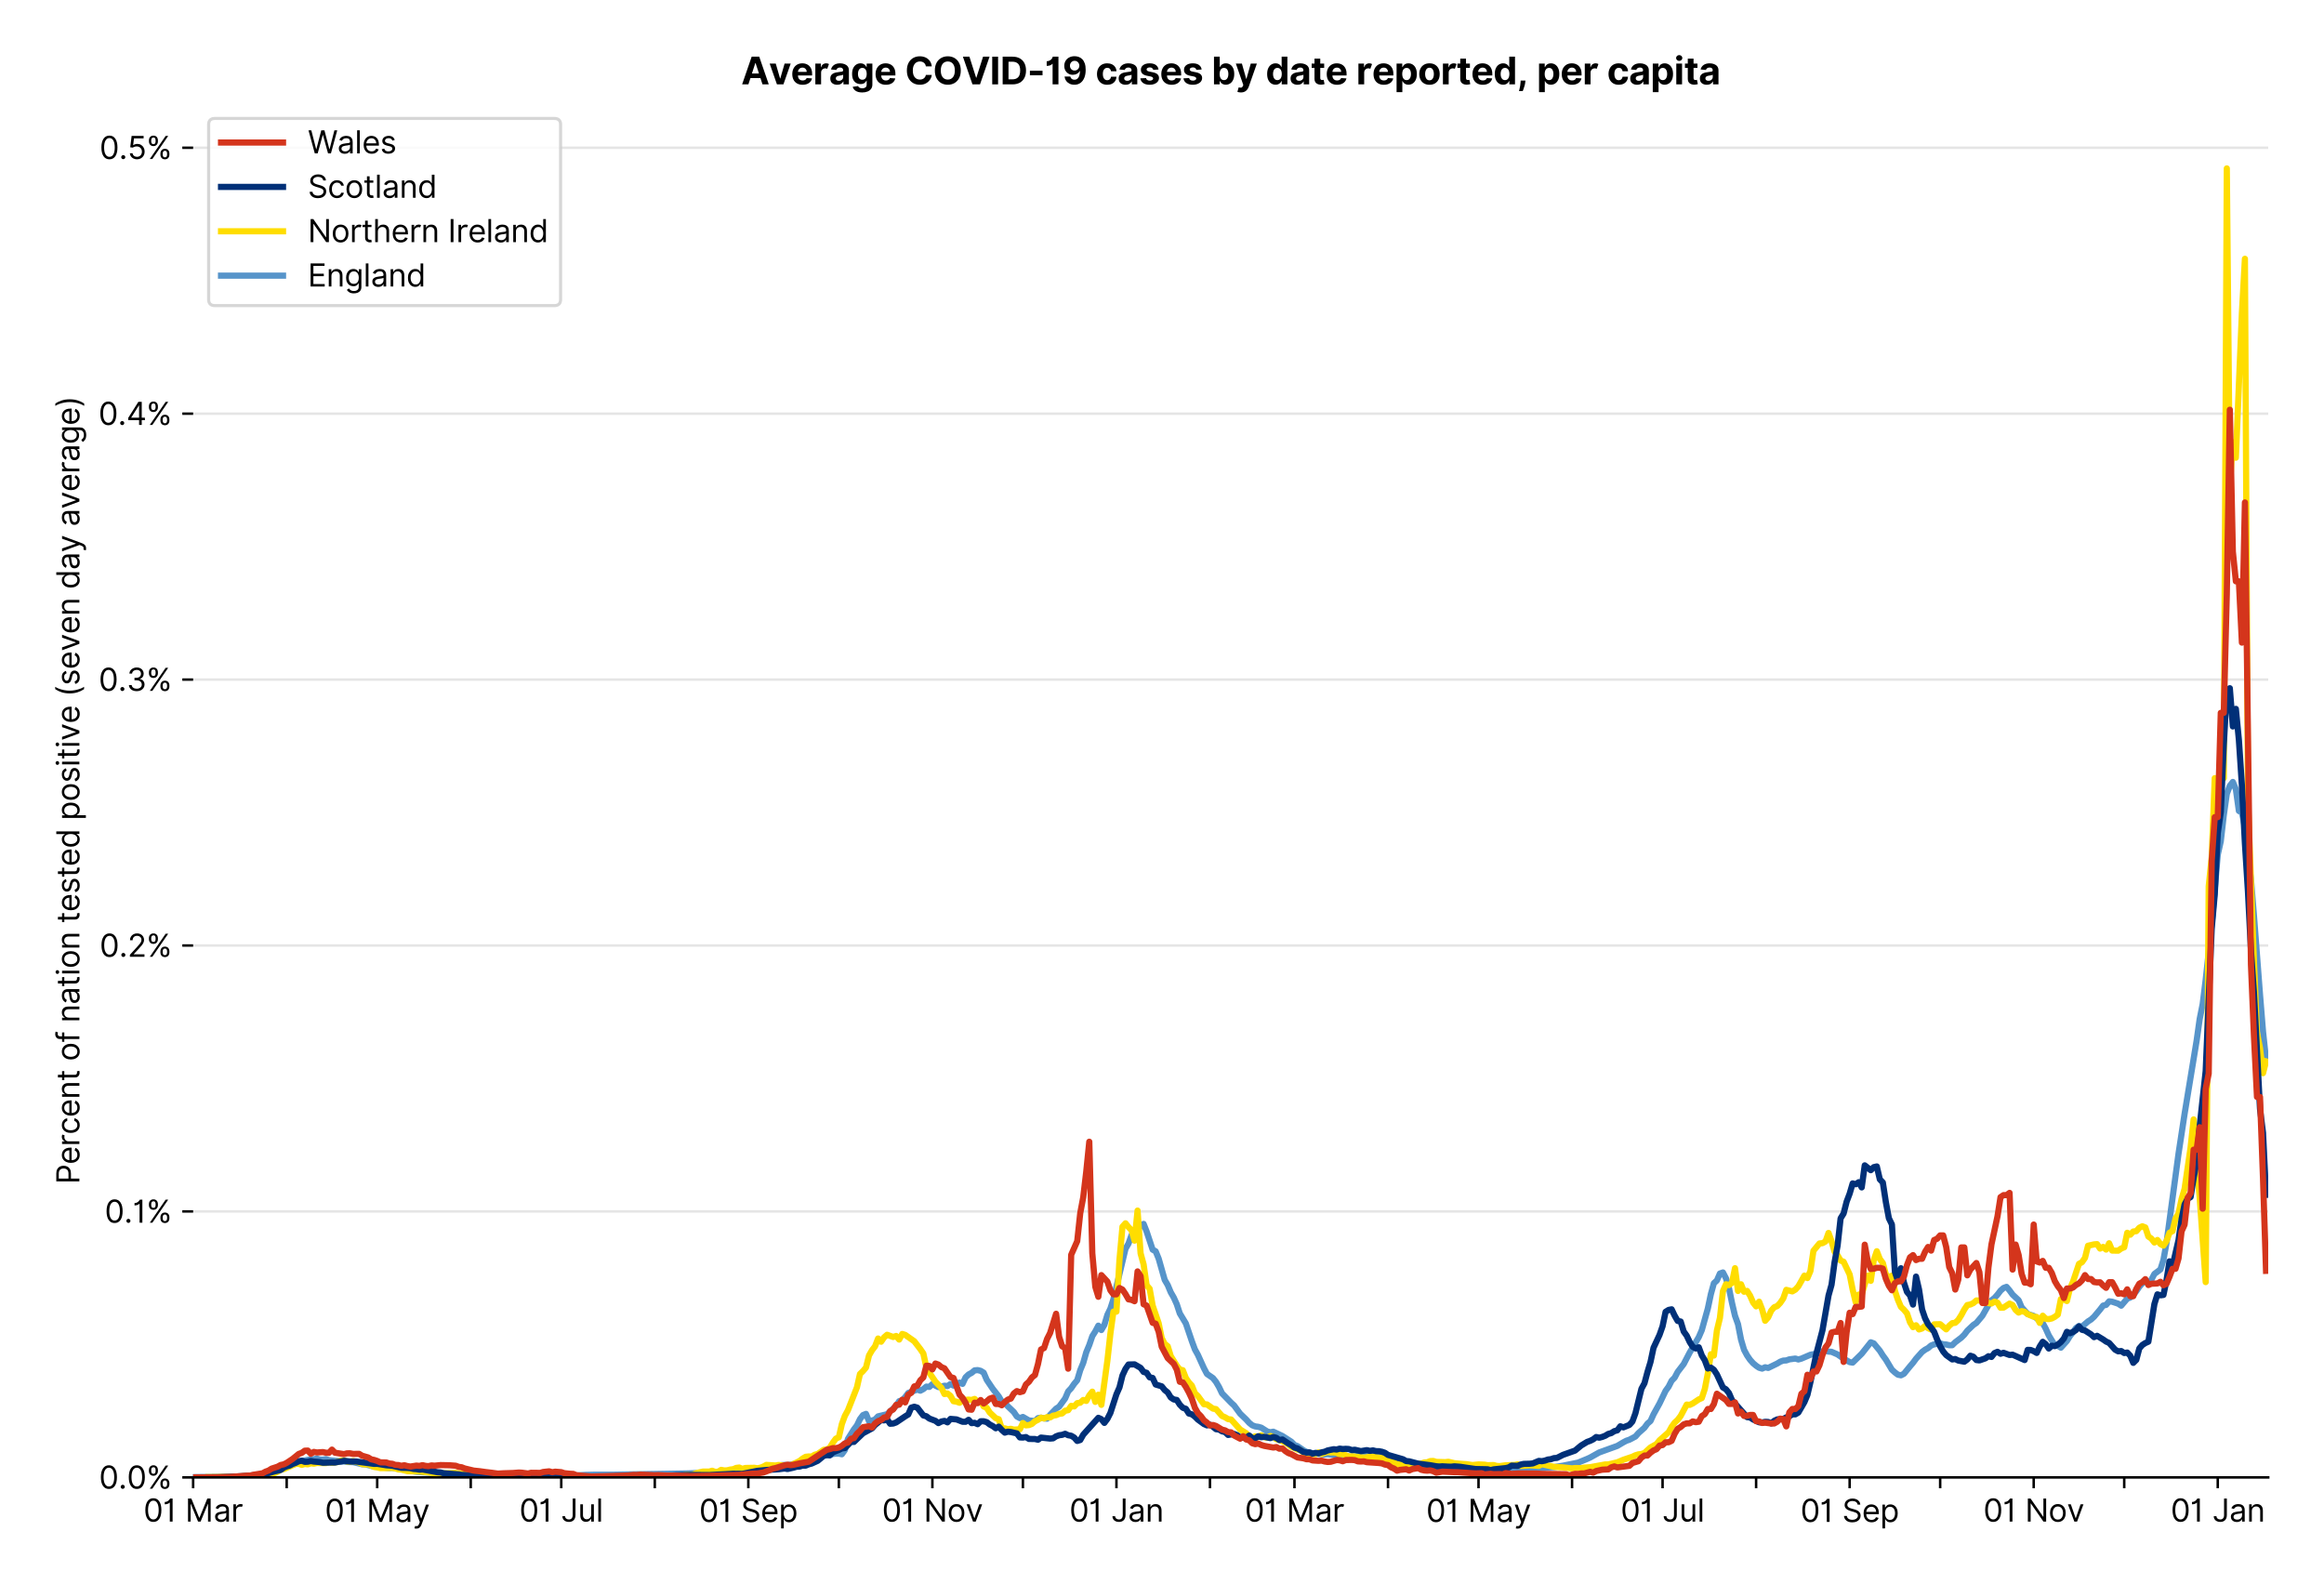 <?xml version="1.0" encoding="utf-8" standalone="no"?>
<!DOCTYPE svg PUBLIC "-//W3C//DTD SVG 1.1//EN"
  "http://www.w3.org/Graphics/SVG/1.1/DTD/svg11.dtd">
<svg xmlns:xlink="http://www.w3.org/1999/xlink" viewBox="0 0 749.925 511.234" xmlns="http://www.w3.org/2000/svg" version="1.1">
 <defs>
  <style type="text/css">*{stroke-linejoin: round; stroke-linecap: butt}</style>
 </defs>
 <g id="figure_1">
  <g id="patch_1">
   <path d="M 0 511.234 
L 749.925 511.234 
L 749.925 0 
L 0 0 
z
" style="fill: #ffffff"/>
  </g>
  <g id="axes_1">
   <g id="patch_2">
    <path d="M 62.325 476.745 
L 731.925 476.745 
L 731.925 33.225 
L 62.325 33.225 
z
" style="fill: #ffffff"/>
   </g>
   <g id="matplotlib.axis_1">
    <g id="xtick_1">
     <g id="line2d_1">
      <defs>
       <path id="md8fe108405" d="M 0 0 
L 0 3.5 
" style="stroke: #000000; stroke-width: 0.8"/>
      </defs>
      <g>
       <use xlink:href="#md8fe108405" x="62.325" y="476.745" style="stroke: #000000; stroke-width: 0.8"/>
      </g>
     </g>
     <g id="text_1">
      <!-- 01 Mar -->
      <g transform="translate(46.288 491.018)scale(0.1 -0.1)">
       <defs>
        <path id="Inter-Regular-30" d="M 2000 -64 
Q 1230 -64 806 561 
Q 382 1186 382 2327 
Q 382 3459 809 4088 
Q 1236 4718 2000 4718 
Q 2764 4718 3191 4088 
Q 3618 3459 3618 2327 
Q 3618 1186 3194 561 
Q 2771 -64 2000 -64 
z
M 2000 436 
Q 2509 436 2791 927 
Q 3073 1418 3073 2327 
Q 3073 3234 2789 3730 
Q 2505 4227 2000 4227 
Q 1496 4227 1211 3730 
Q 927 3234 927 2327 
Q 927 1418 1210 927 
Q 1493 436 2000 436 
z
" transform="scale(0.016)"/>
        <path id="Inter-Regular-31" d="M 1973 4655 
L 1973 0 
L 1409 0 
L 1409 3836 
L 1373 3836 
Q 1341 3773 1209 3692 
Q 1077 3611 868 3551 
Q 659 3491 391 3491 
L 391 3964 
Q 661 3964 859 4061 
Q 1057 4159 1190 4291 
Q 1323 4423 1392 4529 
Q 1461 4636 1473 4655 
L 1973 4655 
z
" transform="scale(0.016)"/>
        <path id="Inter-Regular-20" transform="scale(0.016)"/>
        <path id="Inter-Regular-4d" d="M 564 4655 
L 1236 4655 
L 2818 791 
L 2873 791 
L 4455 4655 
L 5127 4655 
L 5127 0 
L 4600 0 
L 4600 3536 
L 4555 3536 
L 3100 0 
L 2591 0 
L 1136 3536 
L 1091 3536 
L 1091 0 
L 564 0 
L 564 4655 
z
" transform="scale(0.016)"/>
        <path id="Inter-Regular-61" d="M 1518 -82 
Q 1186 -82 916 44 
Q 646 170 486 410 
Q 327 650 327 991 
Q 327 1291 445 1478 
Q 564 1666 761 1773 
Q 959 1880 1199 1933 
Q 1439 1986 1682 2018 
Q 2000 2059 2199 2080 
Q 2398 2102 2490 2154 
Q 2582 2207 2582 2336 
L 2582 2355 
Q 2582 2691 2399 2877 
Q 2216 3064 1846 3064 
Q 1461 3064 1243 2895 
Q 1025 2727 936 2536 
L 427 2718 
Q 564 3036 792 3214 
Q 1021 3393 1292 3464 
Q 1564 3536 1827 3536 
Q 1996 3536 2215 3496 
Q 2434 3457 2640 3334 
Q 2846 3211 2982 2963 
Q 3118 2716 3118 2300 
L 3118 0 
L 2582 0 
L 2582 473 
L 2555 473 
Q 2500 359 2373 229 
Q 2246 100 2034 9 
Q 1823 -82 1518 -82 
z
M 1600 400 
Q 1918 400 2137 525 
Q 2357 650 2469 847 
Q 2582 1045 2582 1264 
L 2582 1755 
Q 2548 1714 2433 1681 
Q 2318 1648 2169 1624 
Q 2021 1600 1881 1583 
Q 1741 1566 1655 1555 
Q 1446 1527 1265 1467 
Q 1084 1407 974 1287 
Q 864 1168 864 964 
Q 864 684 1072 542 
Q 1280 400 1600 400 
z
" transform="scale(0.016)"/>
        <path id="Inter-Regular-72" d="M 491 0 
L 491 3491 
L 1009 3491 
L 1009 2964 
L 1046 2964 
Q 1139 3223 1389 3384 
Q 1639 3545 1955 3545 
Q 2100 3545 2209 3511 
Q 2318 3477 2400 3418 
L 2218 2964 
Q 2161 2993 2085 3010 
Q 2009 3027 1909 3027 
Q 1527 3027 1277 2794 
Q 1027 2561 1027 2209 
L 1027 0 
L 491 0 
z
" transform="scale(0.016)"/>
       </defs>
       <use xlink:href="#Inter-Regular-30"/>
       <use xlink:href="#Inter-Regular-31" x="62.5"/>
       <use xlink:href="#Inter-Regular-20" x="106.676"/>
       <use xlink:href="#Inter-Regular-4d" x="134.801"/>
       <use xlink:href="#Inter-Regular-61" x="225.994"/>
       <use xlink:href="#Inter-Regular-72" x="282.386"/>
      </g>
     </g>
    </g>
    <g id="xtick_2">
     <g id="line2d_2">
      <g>
       <use xlink:href="#md8fe108405" x="92.508" y="476.745" style="stroke: #000000; stroke-width: 0.8"/>
      </g>
     </g>
    </g>
    <g id="xtick_3">
     <g id="line2d_3">
      <g>
       <use xlink:href="#md8fe108405" x="121.718" y="476.745" style="stroke: #000000; stroke-width: 0.8"/>
      </g>
     </g>
     <g id="text_2">
      <!-- 01 May -->
      <g transform="translate(104.814 491.117)scale(0.1 -0.1)">
       <defs>
        <path id="Inter-Regular-79" d="M 818 -1355 
Q 682 -1355 575 -1333 
Q 468 -1311 427 -1291 
L 564 -818 
Q 857 -893 1053 -814 
Q 1250 -736 1391 -345 
L 1509 -18 
L 218 3491 
L 800 3491 
L 1764 709 
L 1800 709 
L 2764 3491 
L 3346 3491 
L 1846 -564 
Q 1550 -1355 818 -1355 
z
" transform="scale(0.016)"/>
       </defs>
       <use xlink:href="#Inter-Regular-30"/>
       <use xlink:href="#Inter-Regular-31" x="62.5"/>
       <use xlink:href="#Inter-Regular-20" x="106.676"/>
       <use xlink:href="#Inter-Regular-4d" x="134.801"/>
       <use xlink:href="#Inter-Regular-61" x="225.994"/>
       <use xlink:href="#Inter-Regular-79" x="282.386"/>
      </g>
     </g>
    </g>
    <g id="xtick_4">
     <g id="line2d_4">
      <g>
       <use xlink:href="#md8fe108405" x="151.901" y="476.745" style="stroke: #000000; stroke-width: 0.8"/>
      </g>
     </g>
    </g>
    <g id="xtick_5">
     <g id="line2d_5">
      <g>
       <use xlink:href="#md8fe108405" x="181.11" y="476.745" style="stroke: #000000; stroke-width: 0.8"/>
      </g>
     </g>
     <g id="text_3">
      <!-- 01 Jul -->
      <g transform="translate(167.566 491.018)scale(0.1 -0.1)">
       <defs>
        <path id="Inter-Regular-4a" d="M 2346 4655 
L 2909 4655 
L 2909 1327 
Q 2909 657 2549 296 
Q 2189 -64 1582 -64 
Q 1200 -64 902 76 
Q 605 216 434 475 
Q 264 734 264 1091 
L 818 1091 
Q 818 795 1034 615 
Q 1250 436 1582 436 
Q 1948 436 2147 664 
Q 2346 893 2346 1327 
L 2346 4655 
z
" transform="scale(0.016)"/>
        <path id="Inter-Regular-75" d="M 2691 1427 
L 2691 3491 
L 3227 3491 
L 3227 0 
L 2691 0 
L 2691 591 
L 2655 591 
Q 2532 325 2273 140 
Q 2014 -45 1618 -45 
Q 1127 -45 809 280 
Q 491 605 491 1273 
L 491 3491 
L 1027 3491 
L 1027 1309 
Q 1027 927 1242 700 
Q 1457 473 1791 473 
Q 1991 473 2199 575 
Q 2407 677 2549 888 
Q 2691 1100 2691 1427 
z
" transform="scale(0.016)"/>
        <path id="Inter-Regular-6c" d="M 1027 4655 
L 1027 0 
L 491 0 
L 491 4655 
L 1027 4655 
z
" transform="scale(0.016)"/>
       </defs>
       <use xlink:href="#Inter-Regular-30"/>
       <use xlink:href="#Inter-Regular-31" x="62.5"/>
       <use xlink:href="#Inter-Regular-20" x="106.676"/>
       <use xlink:href="#Inter-Regular-4a" x="134.801"/>
       <use xlink:href="#Inter-Regular-75" x="189.063"/>
       <use xlink:href="#Inter-Regular-6c" x="247.159"/>
      </g>
     </g>
    </g>
    <g id="xtick_6">
     <g id="line2d_6">
      <g>
       <use xlink:href="#md8fe108405" x="211.293" y="476.745" style="stroke: #000000; stroke-width: 0.8"/>
      </g>
     </g>
    </g>
    <g id="xtick_7">
     <g id="line2d_7">
      <g>
       <use xlink:href="#md8fe108405" x="241.476" y="476.745" style="stroke: #000000; stroke-width: 0.8"/>
      </g>
     </g>
     <g id="text_4">
      <!-- 01 Sep -->
      <g transform="translate(225.589 491.117)scale(0.1 -0.1)">
       <defs>
        <path id="Inter-Regular-53" d="M 3109 3491 
Q 3068 3836 2777 4027 
Q 2486 4218 2064 4218 
Q 1600 4218 1318 3999 
Q 1036 3780 1036 3445 
Q 1036 3195 1189 3042 
Q 1343 2889 1553 2803 
Q 1764 2718 1936 2673 
L 2409 2545 
Q 2591 2498 2815 2414 
Q 3039 2330 3244 2185 
Q 3450 2041 3584 1816 
Q 3718 1591 3718 1264 
Q 3718 886 3521 581 
Q 3325 277 2949 97 
Q 2573 -82 2036 -82 
Q 1286 -82 845 272 
Q 405 627 364 1200 
L 946 1200 
Q 968 936 1124 764 
Q 1280 593 1519 510 
Q 1759 427 2036 427 
Q 2359 427 2616 533 
Q 2873 639 3023 828 
Q 3173 1018 3173 1273 
Q 3173 1505 3043 1650 
Q 2914 1795 2702 1886 
Q 2491 1977 2246 2045 
L 1673 2209 
Q 1127 2366 809 2657 
Q 491 2948 491 3418 
Q 491 3809 703 4101 
Q 916 4393 1276 4555 
Q 1636 4718 2082 4718 
Q 2532 4718 2882 4558 
Q 3232 4398 3437 4120 
Q 3643 3843 3655 3491 
L 3109 3491 
z
" transform="scale(0.016)"/>
        <path id="Inter-Regular-65" d="M 1955 -73 
Q 1450 -73 1085 151 
Q 721 375 524 778 
Q 327 1182 327 1718 
Q 327 2255 524 2665 
Q 721 3075 1074 3305 
Q 1427 3536 1900 3536 
Q 2173 3536 2439 3445 
Q 2705 3355 2923 3151 
Q 3141 2948 3270 2614 
Q 3400 2280 3400 1791 
L 3400 1564 
L 866 1564 
Q 884 1005 1183 707 
Q 1482 409 1955 409 
Q 2271 409 2498 545 
Q 2725 682 2827 955 
L 3346 809 
Q 3223 414 2854 170 
Q 2486 -73 1955 -73 
z
M 866 2027 
L 2855 2027 
Q 2855 2470 2595 2762 
Q 2336 3055 1900 3055 
Q 1593 3055 1368 2911 
Q 1143 2768 1013 2533 
Q 884 2298 866 2027 
z
" transform="scale(0.016)"/>
        <path id="Inter-Regular-70" d="M 491 -1309 
L 491 3491 
L 1009 3491 
L 1009 2936 
L 1073 2936 
Q 1132 3027 1237 3169 
Q 1343 3311 1542 3423 
Q 1741 3536 2082 3536 
Q 2523 3536 2859 3315 
Q 3196 3095 3384 2690 
Q 3573 2286 3573 1736 
Q 3573 1182 3384 776 
Q 3196 370 2861 148 
Q 2527 -73 2091 -73 
Q 1755 -73 1552 39 
Q 1350 152 1241 296 
Q 1132 441 1073 536 
L 1027 536 
L 1027 -1309 
L 491 -1309 
z
M 1018 1745 
Q 1018 1152 1276 780 
Q 1534 409 2018 409 
Q 2355 409 2581 587 
Q 2807 766 2921 1069 
Q 3036 1373 3036 1745 
Q 3036 2114 2923 2410 
Q 2811 2707 2585 2881 
Q 2359 3055 2018 3055 
Q 1527 3055 1272 2693 
Q 1018 2332 1018 1745 
z
" transform="scale(0.016)"/>
       </defs>
       <use xlink:href="#Inter-Regular-30"/>
       <use xlink:href="#Inter-Regular-31" x="62.5"/>
       <use xlink:href="#Inter-Regular-20" x="106.676"/>
       <use xlink:href="#Inter-Regular-53" x="134.801"/>
       <use xlink:href="#Inter-Regular-65" x="198.58"/>
       <use xlink:href="#Inter-Regular-70" x="256.818"/>
      </g>
     </g>
    </g>
    <g id="xtick_8">
     <g id="line2d_8">
      <g>
       <use xlink:href="#md8fe108405" x="270.686" y="476.745" style="stroke: #000000; stroke-width: 0.8"/>
      </g>
     </g>
    </g>
    <g id="xtick_9">
     <g id="line2d_9">
      <g>
       <use xlink:href="#md8fe108405" x="300.869" y="476.745" style="stroke: #000000; stroke-width: 0.8"/>
      </g>
     </g>
     <g id="text_5">
      <!-- 01 Nov -->
      <g transform="translate(284.598 491.018)scale(0.1 -0.1)">
       <defs>
        <path id="Inter-Regular-4e" d="M 4255 4655 
L 4255 0 
L 3709 0 
L 1173 3655 
L 1127 3655 
L 1127 0 
L 564 0 
L 564 4655 
L 1109 4655 
L 3655 991 
L 3700 991 
L 3700 4655 
L 4255 4655 
z
" transform="scale(0.016)"/>
        <path id="Inter-Regular-6f" d="M 1909 -73 
Q 1436 -73 1080 152 
Q 725 377 526 781 
Q 327 1186 327 1727 
Q 327 2273 526 2679 
Q 725 3086 1080 3311 
Q 1436 3536 1909 3536 
Q 2382 3536 2737 3311 
Q 3093 3086 3292 2679 
Q 3491 2273 3491 1727 
Q 3491 1186 3292 781 
Q 3093 377 2737 152 
Q 2382 -73 1909 -73 
z
M 1909 409 
Q 2268 409 2500 593 
Q 2732 777 2843 1077 
Q 2955 1377 2955 1727 
Q 2955 2077 2843 2379 
Q 2732 2682 2500 2868 
Q 2268 3055 1909 3055 
Q 1550 3055 1318 2868 
Q 1086 2682 975 2379 
Q 864 2077 864 1727 
Q 864 1377 975 1077 
Q 1086 777 1318 593 
Q 1550 409 1909 409 
z
" transform="scale(0.016)"/>
        <path id="Inter-Regular-76" d="M 3346 3491 
L 2055 0 
L 1509 0 
L 218 3491 
L 800 3491 
L 1764 709 
L 1800 709 
L 2764 3491 
L 3346 3491 
z
" transform="scale(0.016)"/>
       </defs>
       <use xlink:href="#Inter-Regular-30"/>
       <use xlink:href="#Inter-Regular-31" x="62.5"/>
       <use xlink:href="#Inter-Regular-20" x="106.676"/>
       <use xlink:href="#Inter-Regular-4e" x="134.801"/>
       <use xlink:href="#Inter-Regular-6f" x="210.085"/>
       <use xlink:href="#Inter-Regular-76" x="269.744"/>
      </g>
     </g>
    </g>
    <g id="xtick_10">
     <g id="line2d_10">
      <g>
       <use xlink:href="#md8fe108405" x="330.078" y="476.745" style="stroke: #000000; stroke-width: 0.8"/>
      </g>
     </g>
    </g>
    <g id="xtick_11">
     <g id="line2d_11">
      <g>
       <use xlink:href="#md8fe108405" x="360.262" y="476.745" style="stroke: #000000; stroke-width: 0.8"/>
      </g>
     </g>
     <g id="text_6">
      <!-- 01 Jan -->
      <g transform="translate(345.062 491.018)scale(0.1 -0.1)">
       <defs>
        <path id="Inter-Regular-6e" d="M 1027 2100 
L 1027 0 
L 491 0 
L 491 3491 
L 1009 3491 
L 1009 2945 
L 1055 2945 
Q 1177 3211 1427 3373 
Q 1677 3536 2073 3536 
Q 2602 3536 2928 3211 
Q 3255 2886 3255 2218 
L 3255 0 
L 2718 0 
L 2718 2182 
Q 2718 2593 2504 2824 
Q 2291 3055 1918 3055 
Q 1534 3055 1280 2806 
Q 1027 2557 1027 2100 
z
" transform="scale(0.016)"/>
       </defs>
       <use xlink:href="#Inter-Regular-30"/>
       <use xlink:href="#Inter-Regular-31" x="62.5"/>
       <use xlink:href="#Inter-Regular-20" x="106.676"/>
       <use xlink:href="#Inter-Regular-4a" x="134.801"/>
       <use xlink:href="#Inter-Regular-61" x="189.063"/>
       <use xlink:href="#Inter-Regular-6e" x="245.455"/>
      </g>
     </g>
    </g>
    <g id="xtick_12">
     <g id="line2d_12">
      <g>
       <use xlink:href="#md8fe108405" x="390.445" y="476.745" style="stroke: #000000; stroke-width: 0.8"/>
      </g>
     </g>
    </g>
    <g id="xtick_13">
     <g id="line2d_13">
      <g>
       <use xlink:href="#md8fe108405" x="417.707" y="476.745" style="stroke: #000000; stroke-width: 0.8"/>
      </g>
     </g>
     <g id="text_7">
      <!-- 01 Mar -->
      <g transform="translate(401.67 491.018)scale(0.1 -0.1)">
       <use xlink:href="#Inter-Regular-30"/>
       <use xlink:href="#Inter-Regular-31" x="62.5"/>
       <use xlink:href="#Inter-Regular-20" x="106.676"/>
       <use xlink:href="#Inter-Regular-4d" x="134.801"/>
       <use xlink:href="#Inter-Regular-61" x="225.994"/>
       <use xlink:href="#Inter-Regular-72" x="282.386"/>
      </g>
     </g>
    </g>
    <g id="xtick_14">
     <g id="line2d_14">
      <g>
       <use xlink:href="#md8fe108405" x="447.89" y="476.745" style="stroke: #000000; stroke-width: 0.8"/>
      </g>
     </g>
    </g>
    <g id="xtick_15">
     <g id="line2d_15">
      <g>
       <use xlink:href="#md8fe108405" x="477.099" y="476.745" style="stroke: #000000; stroke-width: 0.8"/>
      </g>
     </g>
     <g id="text_8">
      <!-- 01 May -->
      <g transform="translate(460.196 491.117)scale(0.1 -0.1)">
       <use xlink:href="#Inter-Regular-30"/>
       <use xlink:href="#Inter-Regular-31" x="62.5"/>
       <use xlink:href="#Inter-Regular-20" x="106.676"/>
       <use xlink:href="#Inter-Regular-4d" x="134.801"/>
       <use xlink:href="#Inter-Regular-61" x="225.994"/>
       <use xlink:href="#Inter-Regular-79" x="282.386"/>
      </g>
     </g>
    </g>
    <g id="xtick_16">
     <g id="line2d_16">
      <g>
       <use xlink:href="#md8fe108405" x="507.283" y="476.745" style="stroke: #000000; stroke-width: 0.8"/>
      </g>
     </g>
    </g>
    <g id="xtick_17">
     <g id="line2d_17">
      <g>
       <use xlink:href="#md8fe108405" x="536.492" y="476.745" style="stroke: #000000; stroke-width: 0.8"/>
      </g>
     </g>
     <g id="text_9">
      <!-- 01 Jul -->
      <g transform="translate(522.948 491.018)scale(0.1 -0.1)">
       <use xlink:href="#Inter-Regular-30"/>
       <use xlink:href="#Inter-Regular-31" x="62.5"/>
       <use xlink:href="#Inter-Regular-20" x="106.676"/>
       <use xlink:href="#Inter-Regular-4a" x="134.801"/>
       <use xlink:href="#Inter-Regular-75" x="189.063"/>
       <use xlink:href="#Inter-Regular-6c" x="247.159"/>
      </g>
     </g>
    </g>
    <g id="xtick_18">
     <g id="line2d_18">
      <g>
       <use xlink:href="#md8fe108405" x="566.675" y="476.745" style="stroke: #000000; stroke-width: 0.8"/>
      </g>
     </g>
    </g>
    <g id="xtick_19">
     <g id="line2d_19">
      <g>
       <use xlink:href="#md8fe108405" x="596.858" y="476.745" style="stroke: #000000; stroke-width: 0.8"/>
      </g>
     </g>
     <g id="text_10">
      <!-- 01 Sep -->
      <g transform="translate(580.971 491.117)scale(0.1 -0.1)">
       <use xlink:href="#Inter-Regular-30"/>
       <use xlink:href="#Inter-Regular-31" x="62.5"/>
       <use xlink:href="#Inter-Regular-20" x="106.676"/>
       <use xlink:href="#Inter-Regular-53" x="134.801"/>
       <use xlink:href="#Inter-Regular-65" x="198.58"/>
       <use xlink:href="#Inter-Regular-70" x="256.818"/>
      </g>
     </g>
    </g>
    <g id="xtick_20">
     <g id="line2d_20">
      <g>
       <use xlink:href="#md8fe108405" x="626.068" y="476.745" style="stroke: #000000; stroke-width: 0.8"/>
      </g>
     </g>
    </g>
    <g id="xtick_21">
     <g id="line2d_21">
      <g>
       <use xlink:href="#md8fe108405" x="656.251" y="476.745" style="stroke: #000000; stroke-width: 0.8"/>
      </g>
     </g>
     <g id="text_11">
      <!-- 01 Nov -->
      <g transform="translate(639.98 491.018)scale(0.1 -0.1)">
       <use xlink:href="#Inter-Regular-30"/>
       <use xlink:href="#Inter-Regular-31" x="62.5"/>
       <use xlink:href="#Inter-Regular-20" x="106.676"/>
       <use xlink:href="#Inter-Regular-4e" x="134.801"/>
       <use xlink:href="#Inter-Regular-6f" x="210.085"/>
       <use xlink:href="#Inter-Regular-76" x="269.744"/>
      </g>
     </g>
    </g>
    <g id="xtick_22">
     <g id="line2d_22">
      <g>
       <use xlink:href="#md8fe108405" x="685.46" y="476.745" style="stroke: #000000; stroke-width: 0.8"/>
      </g>
     </g>
    </g>
    <g id="xtick_23">
     <g id="line2d_23">
      <g>
       <use xlink:href="#md8fe108405" x="715.643" y="476.745" style="stroke: #000000; stroke-width: 0.8"/>
      </g>
     </g>
     <g id="text_12">
      <!-- 01 Jan -->
      <g transform="translate(700.444 491.018)scale(0.1 -0.1)">
       <use xlink:href="#Inter-Regular-30"/>
       <use xlink:href="#Inter-Regular-31" x="62.5"/>
       <use xlink:href="#Inter-Regular-20" x="106.676"/>
       <use xlink:href="#Inter-Regular-4a" x="134.801"/>
       <use xlink:href="#Inter-Regular-61" x="189.063"/>
       <use xlink:href="#Inter-Regular-6e" x="245.455"/>
      </g>
     </g>
    </g>
   </g>
   <g id="matplotlib.axis_2">
    <g id="ytick_1">
     <g id="line2d_24">
      <path d="M 62.325 476.745 
L 731.925 476.745 
" clip-path="url(#p68ff8c82b1)" style="fill: none; stroke: #e5e5e5; stroke-width: 0.8; stroke-linecap: square"/>
     </g>
     <g id="line2d_25">
      <defs>
       <path id="m5c43220cc7" d="M 0 0 
L -3.5 0 
" style="stroke: #000000; stroke-width: 0.8"/>
      </defs>
      <g>
       <use xlink:href="#m5c43220cc7" x="62.325" y="476.745" style="stroke: #000000; stroke-width: 0.8"/>
      </g>
     </g>
     <g id="text_13">
      <!-- 0.0% -->
      <g transform="translate(31.944 480.382)scale(0.1 -0.1)">
       <defs>
        <path id="Inter-Regular-2e" d="M 882 -36 
Q 714 -36 593 84 
Q 473 205 473 373 
Q 473 541 593 661 
Q 714 782 882 782 
Q 1050 782 1170 661 
Q 1291 541 1291 373 
Q 1291 205 1170 84 
Q 1050 -36 882 -36 
z
" transform="scale(0.016)"/>
        <path id="Inter-Regular-25" d="M 2855 873 
L 2855 1118 
Q 2855 1373 2960 1585 
Q 3066 1798 3269 1926 
Q 3473 2055 3764 2055 
Q 4059 2055 4259 1926 
Q 4459 1798 4561 1585 
Q 4664 1373 4664 1118 
L 4664 873 
Q 4664 618 4560 405 
Q 4457 193 4256 64 
Q 4055 -64 3764 -64 
Q 3468 -64 3266 64 
Q 3064 193 2959 405 
Q 2855 618 2855 873 
z
M 536 3536 
L 536 3782 
Q 536 4036 642 4248 
Q 748 4461 951 4589 
Q 1155 4718 1446 4718 
Q 1741 4718 1941 4589 
Q 2141 4461 2243 4248 
Q 2346 4036 2346 3782 
L 2346 3536 
Q 2346 3282 2242 3069 
Q 2139 2857 1937 2728 
Q 1736 2600 1446 2600 
Q 1150 2600 948 2728 
Q 746 2857 641 3069 
Q 536 3282 536 3536 
z
M 709 0 
L 3909 4655 
L 4427 4655 
L 1227 0 
L 709 0 
z
M 3318 1118 
L 3318 873 
Q 3318 661 3418 494 
Q 3518 327 3764 327 
Q 4002 327 4101 494 
Q 4200 661 4200 873 
L 4200 1118 
Q 4200 1330 4104 1497 
Q 4009 1664 3764 1664 
Q 3525 1664 3421 1497 
Q 3318 1330 3318 1118 
z
M 1000 3782 
L 1000 3536 
Q 1000 3325 1100 3158 
Q 1200 2991 1446 2991 
Q 1684 2991 1783 3158 
Q 1882 3325 1882 3536 
L 1882 3782 
Q 1882 3993 1786 4160 
Q 1691 4327 1446 4327 
Q 1207 4327 1103 4160 
Q 1000 3993 1000 3782 
z
" transform="scale(0.016)"/>
       </defs>
       <use xlink:href="#Inter-Regular-30"/>
       <use xlink:href="#Inter-Regular-2e" x="62.5"/>
       <use xlink:href="#Inter-Regular-30" x="90.057"/>
       <use xlink:href="#Inter-Regular-25" x="152.557"/>
      </g>
     </g>
    </g>
    <g id="ytick_2">
     <g id="line2d_26">
      <path d="M 62.325 390.93 
L 731.925 390.93 
" clip-path="url(#p68ff8c82b1)" style="fill: none; stroke: #e5e5e5; stroke-width: 0.8; stroke-linecap: square"/>
     </g>
     <g id="line2d_27">
      <g>
       <use xlink:href="#m5c43220cc7" x="62.325" y="390.93" style="stroke: #000000; stroke-width: 0.8"/>
      </g>
     </g>
     <g id="text_14">
      <!-- 0.1% -->
      <g transform="translate(33.777 394.567)scale(0.1 -0.1)">
       <use xlink:href="#Inter-Regular-30"/>
       <use xlink:href="#Inter-Regular-2e" x="62.5"/>
       <use xlink:href="#Inter-Regular-31" x="90.057"/>
       <use xlink:href="#Inter-Regular-25" x="134.233"/>
      </g>
     </g>
    </g>
    <g id="ytick_3">
     <g id="line2d_28">
      <path d="M 62.325 305.116 
L 731.925 305.116 
" clip-path="url(#p68ff8c82b1)" style="fill: none; stroke: #e5e5e5; stroke-width: 0.8; stroke-linecap: square"/>
     </g>
     <g id="line2d_29">
      <g>
       <use xlink:href="#m5c43220cc7" x="62.325" y="305.116" style="stroke: #000000; stroke-width: 0.8"/>
      </g>
     </g>
     <g id="text_15">
      <!-- 0.2% -->
      <g transform="translate(32.142 308.752)scale(0.1 -0.1)">
       <defs>
        <path id="Inter-Regular-32" d="M 482 0 
L 482 409 
L 2018 2091 
Q 2289 2386 2464 2605 
Q 2639 2825 2724 3019 
Q 2809 3214 2809 3427 
Q 2809 3795 2553 4011 
Q 2298 4227 1918 4227 
Q 1514 4227 1275 3985 
Q 1036 3743 1036 3345 
L 500 3345 
Q 500 3755 688 4064 
Q 877 4373 1203 4545 
Q 1530 4718 1936 4718 
Q 2346 4718 2661 4545 
Q 2977 4373 3156 4079 
Q 3336 3786 3336 3427 
Q 3336 3170 3244 2926 
Q 3152 2682 2926 2383 
Q 2700 2084 2300 1655 
L 1255 536 
L 1255 500 
L 3418 500 
L 3418 0 
L 482 0 
z
" transform="scale(0.016)"/>
       </defs>
       <use xlink:href="#Inter-Regular-30"/>
       <use xlink:href="#Inter-Regular-2e" x="62.5"/>
       <use xlink:href="#Inter-Regular-32" x="90.057"/>
       <use xlink:href="#Inter-Regular-25" x="150.568"/>
      </g>
     </g>
    </g>
    <g id="ytick_4">
     <g id="line2d_30">
      <path d="M 62.325 219.301 
L 731.925 219.301 
" clip-path="url(#p68ff8c82b1)" style="fill: none; stroke: #e5e5e5; stroke-width: 0.8; stroke-linecap: square"/>
     </g>
     <g id="line2d_31">
      <g>
       <use xlink:href="#m5c43220cc7" x="62.325" y="219.301" style="stroke: #000000; stroke-width: 0.8"/>
      </g>
     </g>
     <g id="text_16">
      <!-- 0.3% -->
      <g transform="translate(31.83 222.938)scale(0.1 -0.1)">
       <defs>
        <path id="Inter-Regular-33" d="M 2055 -64 
Q 1605 -64 1253 90 
Q 902 245 696 521 
Q 491 798 473 1164 
L 1046 1164 
Q 1071 827 1356 631 
Q 1641 436 2046 436 
Q 2493 436 2783 664 
Q 3073 893 3073 1264 
Q 3073 1650 2787 1893 
Q 2502 2136 1973 2136 
L 1600 2136 
L 1600 2636 
L 1973 2636 
Q 2386 2636 2647 2856 
Q 2909 3077 2909 3445 
Q 2909 3798 2679 4012 
Q 2450 4227 2064 4227 
Q 1823 4227 1610 4139 
Q 1398 4052 1264 3887 
Q 1130 3723 1118 3491 
L 573 3491 
Q 586 3857 793 4133 
Q 1000 4409 1335 4563 
Q 1671 4718 2073 4718 
Q 2505 4718 2814 4544 
Q 3123 4370 3289 4086 
Q 3455 3802 3455 3473 
Q 3455 3080 3249 2802 
Q 3043 2525 2691 2418 
L 2691 2382 
Q 3132 2309 3379 2008 
Q 3627 1707 3627 1264 
Q 3627 884 3421 583 
Q 3216 282 2861 109 
Q 2507 -64 2055 -64 
z
" transform="scale(0.016)"/>
       </defs>
       <use xlink:href="#Inter-Regular-30"/>
       <use xlink:href="#Inter-Regular-2e" x="62.5"/>
       <use xlink:href="#Inter-Regular-33" x="90.057"/>
       <use xlink:href="#Inter-Regular-25" x="153.693"/>
      </g>
     </g>
    </g>
    <g id="ytick_5">
     <g id="line2d_32">
      <path d="M 62.325 133.486 
L 731.925 133.486 
" clip-path="url(#p68ff8c82b1)" style="fill: none; stroke: #e5e5e5; stroke-width: 0.8; stroke-linecap: square"/>
     </g>
     <g id="line2d_33">
      <g>
       <use xlink:href="#m5c43220cc7" x="62.325" y="133.486" style="stroke: #000000; stroke-width: 0.8"/>
      </g>
     </g>
     <g id="text_17">
      <!-- 0.4% -->
      <g transform="translate(31.773 137.123)scale(0.1 -0.1)">
       <defs>
        <path id="Inter-Regular-34" d="M 373 955 
L 373 1418 
L 2418 4655 
L 3100 4655 
L 3100 1455 
L 3736 1455 
L 3736 955 
L 3100 955 
L 3100 0 
L 2564 0 
L 2564 955 
L 373 955 
z
M 2564 1455 
L 2564 3936 
L 2527 3936 
L 982 1491 
L 982 1455 
L 2564 1455 
z
" transform="scale(0.016)"/>
       </defs>
       <use xlink:href="#Inter-Regular-30"/>
       <use xlink:href="#Inter-Regular-2e" x="62.5"/>
       <use xlink:href="#Inter-Regular-34" x="90.057"/>
       <use xlink:href="#Inter-Regular-25" x="154.261"/>
      </g>
     </g>
    </g>
    <g id="ytick_6">
     <g id="line2d_34">
      <path d="M 62.325 47.671 
L 731.925 47.671 
" clip-path="url(#p68ff8c82b1)" style="fill: none; stroke: #e5e5e5; stroke-width: 0.8; stroke-linecap: square"/>
     </g>
     <g id="line2d_35">
      <g>
       <use xlink:href="#m5c43220cc7" x="62.325" y="47.671" style="stroke: #000000; stroke-width: 0.8"/>
      </g>
     </g>
     <g id="text_18">
      <!-- 0.5% -->
      <g transform="translate(32.114 51.308)scale(0.1 -0.1)">
       <defs>
        <path id="Inter-Regular-35" d="M 1936 -64 
Q 1536 -64 1216 95 
Q 896 255 702 532 
Q 509 809 491 1164 
L 1036 1164 
Q 1068 848 1324 642 
Q 1580 436 1936 436 
Q 2223 436 2447 570 
Q 2671 705 2799 940 
Q 2927 1175 2927 1473 
Q 2927 1777 2794 2017 
Q 2661 2257 2429 2395 
Q 2198 2534 1900 2536 
Q 1686 2539 1461 2472 
Q 1236 2405 1091 2300 
L 564 2364 
L 846 4655 
L 3264 4655 
L 3264 4155 
L 1318 4155 
L 1155 2782 
L 1182 2782 
Q 1325 2895 1541 2970 
Q 1757 3045 1991 3045 
Q 2418 3045 2753 2842 
Q 3089 2639 3281 2286 
Q 3473 1934 3473 1482 
Q 3473 1036 3274 687 
Q 3075 339 2727 137 
Q 2380 -64 1936 -64 
z
" transform="scale(0.016)"/>
       </defs>
       <use xlink:href="#Inter-Regular-30"/>
       <use xlink:href="#Inter-Regular-2e" x="62.5"/>
       <use xlink:href="#Inter-Regular-35" x="90.057"/>
       <use xlink:href="#Inter-Regular-25" x="150.852"/>
      </g>
     </g>
    </g>
    <g id="text_19">
     <!-- Percent of nation tested positive (seven day average) -->
     <g transform="translate(25.614 382.124)rotate(-90)scale(0.1 -0.1)">
      <defs>
       <path id="Inter-Regular-50" d="M 564 0 
L 564 4655 
L 2136 4655 
Q 2684 4655 3033 4458 
Q 3382 4261 3550 3927 
Q 3718 3593 3718 3182 
Q 3718 2770 3551 2434 
Q 3384 2098 3036 1899 
Q 2689 1700 2146 1700 
L 1127 1700 
L 1127 0 
L 564 0 
z
M 1127 2200 
L 2127 2200 
Q 2689 2200 2926 2482 
Q 3164 2764 3164 3182 
Q 3164 3602 2925 3878 
Q 2686 4155 2118 4155 
L 1127 4155 
L 1127 2200 
z
" transform="scale(0.016)"/>
       <path id="Inter-Regular-63" d="M 1909 -73 
Q 1418 -73 1063 159 
Q 709 391 518 798 
Q 327 1205 327 1727 
Q 327 2259 524 2667 
Q 721 3075 1074 3305 
Q 1427 3536 1900 3536 
Q 2268 3536 2563 3400 
Q 2859 3264 3047 3018 
Q 3236 2773 3282 2445 
L 2746 2445 
Q 2684 2684 2474 2869 
Q 2264 3055 1909 3055 
Q 1439 3055 1151 2697 
Q 864 2339 864 1745 
Q 864 1139 1148 774 
Q 1432 409 1909 409 
Q 2223 409 2447 570 
Q 2671 732 2746 1018 
L 3282 1018 
Q 3236 709 3058 462 
Q 2880 216 2588 71 
Q 2296 -73 1909 -73 
z
" transform="scale(0.016)"/>
       <path id="Inter-Regular-74" d="M 2009 3491 
L 2009 3036 
L 1264 3036 
L 1264 1000 
Q 1264 773 1331 660 
Q 1398 548 1503 510 
Q 1609 473 1727 473 
Q 1816 473 1873 483 
Q 1930 493 1964 500 
L 2073 18 
Q 2018 -2 1920 -23 
Q 1823 -45 1673 -45 
Q 1446 -45 1228 52 
Q 1011 150 869 350 
Q 727 550 727 855 
L 727 3036 
L 200 3036 
L 200 3491 
L 727 3491 
L 727 4327 
L 1264 4327 
L 1264 3491 
L 2009 3491 
z
" transform="scale(0.016)"/>
       <path id="Inter-Regular-66" d="M 2046 3491 
L 2046 3036 
L 1264 3036 
L 1264 0 
L 727 0 
L 727 3036 
L 164 3036 
L 164 3491 
L 727 3491 
L 727 3973 
Q 727 4273 868 4473 
Q 1009 4673 1234 4773 
Q 1459 4873 1709 4873 
Q 1907 4873 2032 4841 
Q 2157 4809 2218 4782 
L 2064 4318 
Q 2023 4332 1951 4352 
Q 1880 4373 1764 4373 
Q 1498 4373 1381 4239 
Q 1264 4105 1264 3845 
L 1264 3491 
L 2046 3491 
z
" transform="scale(0.016)"/>
       <path id="Inter-Regular-69" d="M 491 0 
L 491 3491 
L 1027 3491 
L 1027 0 
L 491 0 
z
M 764 4073 
Q 607 4073 494 4179 
Q 382 4286 382 4436 
Q 382 4586 494 4693 
Q 607 4800 764 4800 
Q 921 4800 1033 4693 
Q 1146 4586 1146 4436 
Q 1146 4286 1033 4179 
Q 921 4073 764 4073 
z
" transform="scale(0.016)"/>
       <path id="Inter-Regular-73" d="M 2964 2709 
L 2482 2573 
Q 2411 2755 2245 2914 
Q 2080 3073 1727 3073 
Q 1407 3073 1194 2926 
Q 982 2780 982 2555 
Q 982 2355 1127 2239 
Q 1273 2123 1582 2045 
L 2100 1918 
Q 3027 1691 3027 973 
Q 3027 673 2855 436 
Q 2684 200 2377 63 
Q 2071 -73 1664 -73 
Q 1130 -73 780 159 
Q 430 391 336 836 
L 846 964 
Q 989 400 1655 400 
Q 2030 400 2251 560 
Q 2473 720 2473 945 
Q 2473 1316 1955 1436 
L 1373 1573 
Q 893 1686 669 1926 
Q 446 2166 446 2527 
Q 446 2823 613 3050 
Q 780 3277 1069 3406 
Q 1359 3536 1727 3536 
Q 2246 3536 2542 3309 
Q 2839 3082 2964 2709 
z
" transform="scale(0.016)"/>
       <path id="Inter-Regular-64" d="M 1809 -73 
Q 1373 -73 1039 148 
Q 705 370 516 776 
Q 327 1182 327 1736 
Q 327 2286 516 2690 
Q 705 3095 1041 3315 
Q 1377 3536 1818 3536 
Q 2159 3536 2358 3423 
Q 2557 3311 2662 3169 
Q 2768 3027 2827 2936 
L 2873 2936 
L 2873 4655 
L 3409 4655 
L 3409 0 
L 2891 0 
L 2891 536 
L 2827 536 
Q 2768 441 2659 296 
Q 2550 152 2348 39 
Q 2146 -73 1809 -73 
z
M 1882 409 
Q 2366 409 2624 780 
Q 2882 1152 2882 1745 
Q 2882 2332 2627 2693 
Q 2373 3055 1882 3055 
Q 1541 3055 1315 2881 
Q 1089 2707 976 2410 
Q 864 2114 864 1745 
Q 864 1373 978 1069 
Q 1093 766 1319 587 
Q 1546 409 1882 409 
z
" transform="scale(0.016)"/>
       <path id="Inter-Regular-28" d="M 682 1964 
Q 682 2823 906 3544 
Q 1130 4266 1546 4873 
L 2018 4873 
Q 1800 4573 1623 4095 
Q 1446 3618 1341 3061 
Q 1236 2505 1236 1964 
Q 1236 1423 1341 866 
Q 1446 309 1623 -168 
Q 1800 -645 2018 -945 
L 1546 -945 
Q 1130 -339 906 383 
Q 682 1105 682 1964 
z
" transform="scale(0.016)"/>
       <path id="Inter-Regular-67" d="M 1900 -1382 
Q 1316 -1382 976 -1169 
Q 636 -957 473 -682 
L 900 -382 
Q 973 -477 1084 -601 
Q 1196 -725 1390 -817 
Q 1584 -909 1900 -909 
Q 2323 -909 2598 -704 
Q 2873 -500 2873 -64 
L 2873 645 
L 2827 645 
Q 2768 550 2660 410 
Q 2552 270 2351 162 
Q 2150 55 1809 55 
Q 1386 55 1051 255 
Q 716 455 521 836 
Q 327 1218 327 1764 
Q 327 2300 516 2699 
Q 705 3098 1041 3317 
Q 1377 3536 1818 3536 
Q 2159 3536 2360 3423 
Q 2561 3311 2669 3169 
Q 2777 3027 2836 2936 
L 2891 2936 
L 2891 3491 
L 3409 3491 
L 3409 -100 
Q 3409 -550 3205 -833 
Q 3002 -1116 2660 -1249 
Q 2318 -1382 1900 -1382 
z
M 1882 536 
Q 2366 536 2624 864 
Q 2882 1193 2882 1773 
Q 2882 2339 2627 2697 
Q 2373 3055 1882 3055 
Q 1541 3055 1315 2882 
Q 1089 2709 976 2418 
Q 864 2127 864 1773 
Q 864 1227 1120 881 
Q 1377 536 1882 536 
z
" transform="scale(0.016)"/>
       <path id="Inter-Regular-29" d="M 1638 1940 
Q 1638 1081 1414 359 
Q 1191 -362 775 -969 
L 302 -969 
Q 520 -669 697 -191 
Q 875 286 979 842 
Q 1084 1399 1084 1940 
Q 1084 2481 979 3038 
Q 875 3595 697 4072 
Q 520 4549 302 4849 
L 775 4849 
Q 1191 4243 1414 3521 
Q 1638 2799 1638 1940 
z
" transform="scale(0.016)"/>
      </defs>
      <use xlink:href="#Inter-Regular-50"/>
      <use xlink:href="#Inter-Regular-65" x="63.494"/>
      <use xlink:href="#Inter-Regular-72" x="121.733"/>
      <use xlink:href="#Inter-Regular-63" x="160.085"/>
      <use xlink:href="#Inter-Regular-65" x="215.909"/>
      <use xlink:href="#Inter-Regular-6e" x="274.148"/>
      <use xlink:href="#Inter-Regular-74" x="332.671"/>
      <use xlink:href="#Inter-Regular-20" x="369.034"/>
      <use xlink:href="#Inter-Regular-6f" x="397.159"/>
      <use xlink:href="#Inter-Regular-66" x="456.818"/>
      <use xlink:href="#Inter-Regular-20" x="492.898"/>
      <use xlink:href="#Inter-Regular-6e" x="521.023"/>
      <use xlink:href="#Inter-Regular-61" x="579.546"/>
      <use xlink:href="#Inter-Regular-74" x="635.938"/>
      <use xlink:href="#Inter-Regular-69" x="672.301"/>
      <use xlink:href="#Inter-Regular-6f" x="696.023"/>
      <use xlink:href="#Inter-Regular-6e" x="755.682"/>
      <use xlink:href="#Inter-Regular-20" x="814.205"/>
      <use xlink:href="#Inter-Regular-74" x="842.33"/>
      <use xlink:href="#Inter-Regular-65" x="878.693"/>
      <use xlink:href="#Inter-Regular-73" x="936.932"/>
      <use xlink:href="#Inter-Regular-74" x="989.205"/>
      <use xlink:href="#Inter-Regular-65" x="1025.568"/>
      <use xlink:href="#Inter-Regular-64" x="1083.807"/>
      <use xlink:href="#Inter-Regular-20" x="1145.881"/>
      <use xlink:href="#Inter-Regular-70" x="1174.006"/>
      <use xlink:href="#Inter-Regular-6f" x="1234.943"/>
      <use xlink:href="#Inter-Regular-73" x="1294.602"/>
      <use xlink:href="#Inter-Regular-69" x="1346.875"/>
      <use xlink:href="#Inter-Regular-74" x="1370.597"/>
      <use xlink:href="#Inter-Regular-69" x="1406.96"/>
      <use xlink:href="#Inter-Regular-76" x="1430.682"/>
      <use xlink:href="#Inter-Regular-65" x="1486.364"/>
      <use xlink:href="#Inter-Regular-20" x="1544.603"/>
      <use xlink:href="#Inter-Regular-28" x="1572.728"/>
      <use xlink:href="#Inter-Regular-73" x="1608.949"/>
      <use xlink:href="#Inter-Regular-65" x="1661.222"/>
      <use xlink:href="#Inter-Regular-76" x="1719.46"/>
      <use xlink:href="#Inter-Regular-65" x="1775.142"/>
      <use xlink:href="#Inter-Regular-6e" x="1833.381"/>
      <use xlink:href="#Inter-Regular-20" x="1891.904"/>
      <use xlink:href="#Inter-Regular-64" x="1920.029"/>
      <use xlink:href="#Inter-Regular-61" x="1982.103"/>
      <use xlink:href="#Inter-Regular-79" x="2038.495"/>
      <use xlink:href="#Inter-Regular-20" x="2094.176"/>
      <use xlink:href="#Inter-Regular-61" x="2122.301"/>
      <use xlink:href="#Inter-Regular-76" x="2178.694"/>
      <use xlink:href="#Inter-Regular-65" x="2234.375"/>
      <use xlink:href="#Inter-Regular-72" x="2292.614"/>
      <use xlink:href="#Inter-Regular-61" x="2330.966"/>
      <use xlink:href="#Inter-Regular-67" x="2387.358"/>
      <use xlink:href="#Inter-Regular-65" x="2448.296"/>
      <use xlink:href="#Inter-Regular-29" x="2506.535"/>
     </g>
    </g>
   </g>
   <g id="line2d_36">
    <path d="M 33.116 476.742 
L 70.114 476.692 
L 76.93 476.546 
L 79.851 476.253 
L 83.745 475.794 
L 86.666 475.222 
L 87.64 474.815 
L 91.534 473.674 
L 92.508 473.132 
L 93.482 472.748 
L 95.429 472.349 
L 96.403 471.688 
L 99.324 471.083 
L 101.271 470.887 
L 102.245 470.686 
L 103.218 470.997 
L 104.192 471.035 
L 105.166 470.845 
L 106.139 471.192 
L 108.087 471.4 
L 111.007 471.607 
L 111.981 471.773 
L 113.928 471.817 
L 116.849 472.502 
L 117.823 472.531 
L 120.744 473.25 
L 125.612 473.718 
L 126.586 473.673 
L 128.533 473.924 
L 132.428 474.631 
L 134.375 474.936 
L 136.322 475.109 
L 149.953 475.884 
L 153.848 476.027 
L 181.11 476.476 
L 186.952 476.056 
L 188.899 475.943 
L 191.82 475.872 
L 193.768 475.879 
L 197.662 475.874 
L 222.003 475.456 
L 226.872 475.266 
L 235.635 475.306 
L 237.582 475.195 
L 238.555 475.231 
L 240.503 475.027 
L 242.45 474.954 
L 244.397 474.798 
L 246.345 474.435 
L 248.292 473.907 
L 251.213 473.129 
L 252.187 472.797 
L 253.16 472.74 
L 254.134 472.798 
L 255.107 472.678 
L 256.081 472.437 
L 258.028 472.256 
L 259.976 472.023 
L 262.897 471 
L 263.87 470.384 
L 264.844 469.96 
L 266.791 469.414 
L 267.765 469.509 
L 268.739 469.191 
L 269.712 469.067 
L 270.686 469.076 
L 271.66 469.277 
L 272.633 467.94 
L 273.607 464.361 
L 275.554 461.247 
L 276.528 459.974 
L 277.501 457.944 
L 278.475 456.649 
L 279.449 456.254 
L 280.422 458.623 
L 281.396 458.414 
L 282.37 458.054 
L 283.343 457.056 
L 286.264 456.349 
L 289.185 453.629 
L 290.159 452.152 
L 291.133 451.888 
L 292.106 450.817 
L 293.08 449.51 
L 296.001 448.401 
L 296.974 448.77 
L 297.948 448.252 
L 298.922 447.449 
L 299.895 447.551 
L 300.869 446.659 
L 302.816 447.596 
L 303.79 447.462 
L 304.764 447.159 
L 305.737 447.279 
L 306.711 446.626 
L 307.685 447.126 
L 308.658 446.438 
L 309.632 446.158 
L 310.605 446.568 
L 311.579 444.464 
L 312.553 443.538 
L 313.526 443.013 
L 314.5 442.21 
L 315.474 442.126 
L 316.447 442.358 
L 317.421 442.961 
L 318.395 445.249 
L 320.342 448.149 
L 322.289 450.625 
L 323.263 452.294 
L 324.237 452.575 
L 325.21 453.8 
L 327.158 455.66 
L 328.131 457.094 
L 329.105 457.627 
L 330.078 457.245 
L 332.026 458.375 
L 333.973 458.549 
L 334.947 457.63 
L 335.92 457.467 
L 336.894 457.718 
L 337.868 457.797 
L 338.841 456.576 
L 340.789 454.562 
L 341.762 453.94 
L 343.71 451.273 
L 344.683 449.003 
L 345.657 447.967 
L 346.63 446.546 
L 347.604 445.396 
L 348.578 442.146 
L 349.551 439.792 
L 350.525 436.37 
L 351.499 434.025 
L 352.472 431.172 
L 353.446 429.631 
L 354.42 427.782 
L 355.393 429.199 
L 356.367 427.515 
L 357.341 424.29 
L 358.314 422.272 
L 359.288 419.248 
L 363.183 402.983 
L 364.156 401.297 
L 365.13 398.586 
L 366.103 399.164 
L 367.077 396.777 
L 368.051 395.692 
L 369.024 394.946 
L 369.998 397.406 
L 371.945 403.255 
L 372.919 403.793 
L 373.893 406.181 
L 375.84 413.016 
L 376.814 414.685 
L 377.787 417.015 
L 378.761 418.714 
L 379.735 420.879 
L 380.708 423.833 
L 382.656 427.073 
L 384.603 432.804 
L 385.576 435.438 
L 386.55 437.213 
L 388.497 441.508 
L 389.471 443.356 
L 391.418 444.708 
L 392.392 445.932 
L 393.366 447.591 
L 394.339 449.628 
L 397.26 452.646 
L 398.234 453.536 
L 400.181 456.189 
L 402.128 458.058 
L 403.102 459.135 
L 404.076 459.929 
L 405.049 460.293 
L 406.023 460.428 
L 406.997 460.702 
L 408.944 461.945 
L 409.918 462.182 
L 410.891 462.006 
L 413.812 463.381 
L 416.733 465.26 
L 417.707 466.275 
L 418.681 466.657 
L 420.628 468.004 
L 421.601 468.512 
L 422.575 468.817 
L 427.443 469.359 
L 428.417 469.255 
L 430.364 469.538 
L 431.338 469.459 
L 434.259 469.691 
L 435.233 470.064 
L 437.18 469.874 
L 439.127 469.728 
L 441.074 469.758 
L 442.048 469.441 
L 445.943 470.32 
L 447.89 470.925 
L 448.864 471.444 
L 450.811 471.913 
L 452.758 472.633 
L 455.679 473.189 
L 457.626 473.5 
L 458.6 473.286 
L 460.547 473.311 
L 463.468 473.498 
L 464.442 473.464 
L 465.416 473.61 
L 470.284 473.59 
L 471.258 473.611 
L 472.231 473.783 
L 474.179 473.756 
L 482.941 474.063 
L 485.862 473.912 
L 486.836 473.812 
L 495.599 473.922 
L 499.493 473.555 
L 501.441 473.454 
L 504.362 472.963 
L 509.23 471.978 
L 512.151 470.782 
L 513.124 470.336 
L 516.045 468.699 
L 521.887 466.586 
L 523.835 465.429 
L 524.808 464.918 
L 525.782 464.591 
L 527.729 463.566 
L 528.703 462.456 
L 530.65 460.719 
L 531.624 459.379 
L 532.597 458.559 
L 533.571 456.405 
L 535.518 452.886 
L 537.466 448.816 
L 538.439 447.476 
L 539.413 445.548 
L 540.387 444.554 
L 541.36 442.713 
L 543.308 440.177 
L 545.255 436.437 
L 548.176 431.475 
L 549.149 429.225 
L 551.097 422.238 
L 552.07 417.637 
L 553.044 414.091 
L 554.018 413.216 
L 554.991 410.966 
L 555.965 410.617 
L 556.939 412.478 
L 557.912 415.636 
L 558.886 420.403 
L 559.86 424.596 
L 560.833 427.301 
L 561.807 432.281 
L 562.781 435.562 
L 563.754 437.386 
L 564.728 438.806 
L 565.702 439.895 
L 566.675 440.716 
L 567.649 441.368 
L 568.622 441.645 
L 569.596 441.205 
L 570.57 441.425 
L 573.491 440.003 
L 574.464 439.409 
L 575.438 439.058 
L 576.412 439.003 
L 577.385 438.66 
L 579.333 438.404 
L 580.306 438.694 
L 581.28 438.422 
L 584.201 437.175 
L 585.174 436.98 
L 586.148 436.919 
L 587.122 436.249 
L 589.069 435.87 
L 590.043 436.151 
L 591.016 436.226 
L 592.964 437.07 
L 594.911 438.433 
L 596.858 439.546 
L 597.832 439.704 
L 600.753 436.843 
L 603.674 433.154 
L 604.647 433.508 
L 606.595 435.863 
L 607.568 437.404 
L 608.542 438.732 
L 610.489 441.987 
L 611.463 442.876 
L 612.437 443.61 
L 613.41 443.799 
L 614.384 443.309 
L 616.331 440.911 
L 617.305 439.775 
L 618.279 438.453 
L 620.226 436.271 
L 621.2 435.542 
L 622.173 435.016 
L 623.147 434.185 
L 624.12 433.812 
L 626.068 433.505 
L 627.041 433.785 
L 628.015 433.864 
L 628.989 434.097 
L 629.962 434.089 
L 630.936 433.132 
L 632.883 431.658 
L 633.857 430.69 
L 634.831 429.407 
L 636.778 427.556 
L 637.752 426.904 
L 639.699 424.58 
L 641.646 421.153 
L 642.62 419.608 
L 643.593 418.866 
L 644.567 417.773 
L 645.541 416.499 
L 646.514 415.621 
L 647.488 415.266 
L 648.462 416.42 
L 649.435 417.756 
L 651.383 419.583 
L 652.356 421.851 
L 654.304 424.007 
L 656.251 424.651 
L 659.172 426.964 
L 660.145 428.777 
L 661.119 430.935 
L 663.066 434.144 
L 664.04 434.287 
L 665.014 434.889 
L 666.961 432.727 
L 667.935 431.157 
L 668.908 429.938 
L 669.882 428.537 
L 670.856 427.891 
L 671.829 428.086 
L 673.777 426.418 
L 674.75 425.802 
L 675.724 424.911 
L 677.671 422.584 
L 678.645 421.31 
L 679.618 421.079 
L 680.592 419.937 
L 681.566 420.055 
L 683.513 420.694 
L 684.487 421.336 
L 686.434 419.058 
L 687.408 418.708 
L 688.381 417.808 
L 689.355 416.668 
L 690.329 415.233 
L 691.302 414.089 
L 692.276 413.547 
L 693.25 414.052 
L 694.223 412.964 
L 695.197 411.102 
L 697.144 409.644 
L 698.118 406.56 
L 699.091 401.173 
L 702.986 372.252 
L 704.933 359.471 
L 708.828 335.785 
L 709.802 328.879 
L 710.775 324.012 
L 711.749 316.169 
L 713.696 298.384 
L 715.643 275.806 
L 716.617 271.472 
L 717.591 263.012 
L 718.564 256.155 
L 719.538 253.565 
L 720.512 252.329 
L 721.485 254.686 
L 722.459 261.675 
L 723.433 262.178 
L 724.406 266.848 
L 725.38 276.363 
L 726.354 283.747 
L 727.327 295.569 
L 729.275 320.999 
L 730.248 332.912 
L 731.222 341.963 
L 731.222 341.963 
" clip-path="url(#p68ff8c82b1)" style="fill: none; stroke: #5694ca; stroke-width: 2; stroke-linecap: square"/>
   </g>
   <g id="line2d_37">
    <path d="M 67.193 476.654 
L 74.982 476.577 
L 83.745 476.124 
L 85.693 475.833 
L 88.614 475.348 
L 89.587 474.921 
L 90.561 474.255 
L 91.534 474.067 
L 95.429 472.386 
L 96.403 472.354 
L 97.376 472.703 
L 98.35 472.418 
L 99.324 472.541 
L 100.297 472.198 
L 101.271 472.315 
L 102.245 472.095 
L 105.166 472.14 
L 106.139 471.901 
L 107.113 472.063 
L 109.06 471.771 
L 110.034 471.319 
L 111.007 471.273 
L 111.981 471.629 
L 112.955 471.662 
L 113.928 471.474 
L 115.876 471.959 
L 116.849 472.457 
L 117.823 472.567 
L 118.797 472.541 
L 120.744 473.382 
L 121.718 473.505 
L 122.691 473.751 
L 124.639 473.757 
L 126.586 473.699 
L 127.559 473.848 
L 128.533 474.164 
L 129.507 474.229 
L 131.454 474.721 
L 135.349 474.837 
L 139.243 475.27 
L 140.217 475.542 
L 147.032 475.296 
L 148.006 475.464 
L 148.98 475.503 
L 152.874 476.131 
L 153.848 476.247 
L 154.822 476.137 
L 156.769 476.221 
L 160.664 476.241 
L 161.637 476.428 
L 162.611 476.344 
L 164.558 476.409 
L 173.321 476.635 
L 176.242 476.667 
L 187.926 476.616 
L 193.768 476.661 
L 195.715 476.545 
L 197.662 476.447 
L 215.188 476.512 
L 216.162 476.286 
L 220.056 476.253 
L 221.03 475.995 
L 222.003 475.872 
L 222.977 476.098 
L 224.924 475.296 
L 226.872 474.869 
L 228.819 474.882 
L 229.793 474.604 
L 230.766 474.953 
L 231.74 474.915 
L 232.714 474.32 
L 233.687 474.507 
L 234.661 474.468 
L 235.635 474.223 
L 236.608 474.106 
L 237.582 473.686 
L 238.555 473.569 
L 239.529 474.022 
L 240.503 473.712 
L 243.424 473.654 
L 244.397 473.809 
L 245.371 473.621 
L 246.345 473.253 
L 247.318 472.716 
L 250.239 472.91 
L 251.213 472.735 
L 253.16 472.949 
L 254.134 473.156 
L 255.107 472.903 
L 258.028 471.442 
L 259.002 470.678 
L 259.976 470.103 
L 260.949 469.999 
L 261.923 470.025 
L 262.897 469.437 
L 263.87 469.178 
L 265.818 467.839 
L 266.791 467.768 
L 267.765 467.154 
L 268.739 465.569 
L 269.712 464.25 
L 270.686 463.797 
L 271.66 459.522 
L 272.633 456.89 
L 273.607 455.111 
L 276.528 447.68 
L 277.501 443.386 
L 278.475 442.441 
L 279.449 441.303 
L 280.422 437.397 
L 281.396 435.709 
L 282.37 434.454 
L 283.343 431.938 
L 284.317 432.973 
L 285.291 431.556 
L 286.264 430.722 
L 288.212 431.44 
L 289.185 431.117 
L 290.159 432.268 
L 291.133 430.463 
L 292.106 430.767 
L 295.027 432.818 
L 296.974 435.34 
L 297.948 436.763 
L 298.922 441.2 
L 299.895 442.972 
L 301.843 445.85 
L 303.79 447.874 
L 304.764 449.853 
L 305.737 449.666 
L 306.711 450.448 
L 307.685 452.162 
L 308.658 452.304 
L 309.632 452.666 
L 310.605 451.942 
L 311.579 451.735 
L 312.553 451.658 
L 313.526 451.767 
L 314.5 451.431 
L 315.474 452.337 
L 316.447 452.11 
L 317.421 453.876 
L 318.395 454.27 
L 319.368 455.81 
L 321.316 457.646 
L 322.289 457.976 
L 323.263 461.016 
L 324.237 460.919 
L 325.21 461.21 
L 326.184 461.068 
L 327.158 461.339 
L 329.105 461.216 
L 330.078 459.199 
L 331.052 459.955 
L 332.026 459.865 
L 332.999 459.49 
L 333.973 458.61 
L 334.947 458.17 
L 335.92 457.478 
L 336.894 457.737 
L 337.868 457.304 
L 338.841 457.401 
L 339.815 456.825 
L 340.789 456.663 
L 341.762 456.249 
L 342.736 456.107 
L 343.71 455.234 
L 344.683 455.059 
L 345.657 453.669 
L 346.63 453.85 
L 347.604 452.789 
L 348.578 452.647 
L 349.551 451.767 
L 350.525 452.071 
L 351.499 450.28 
L 352.472 449.083 
L 353.446 452.382 
L 354.42 450.066 
L 355.393 453.333 
L 357.341 439.065 
L 358.314 430.295 
L 359.288 423.259 
L 360.262 423.259 
L 361.235 406.585 
L 362.209 395.836 
L 363.183 394.756 
L 364.156 395.972 
L 365.13 396.994 
L 366.103 400.351 
L 367.077 390.649 
L 368.051 404.451 
L 369.024 408.008 
L 369.998 414.747 
L 370.972 415.866 
L 371.945 421.299 
L 373.893 427.023 
L 374.866 431.789 
L 375.84 433.665 
L 376.814 434.435 
L 377.787 437.617 
L 379.735 440.727 
L 380.708 441.937 
L 381.682 442.163 
L 382.656 444.679 
L 383.629 446.089 
L 384.603 447.143 
L 385.576 449.588 
L 386.55 450.493 
L 388.497 453.151 
L 389.471 453.197 
L 391.418 454.561 
L 392.392 454.71 
L 394.339 456.929 
L 395.313 457.349 
L 396.287 457.944 
L 397.26 458.06 
L 400.181 461.288 
L 402.128 462.491 
L 403.102 463.512 
L 404.076 463.913 
L 405.049 463.487 
L 406.023 463.739 
L 406.997 463.163 
L 407.97 463.771 
L 408.944 463.946 
L 409.918 463.383 
L 410.891 463.687 
L 411.865 464.437 
L 412.839 464.677 
L 414.786 465.537 
L 415.76 466.132 
L 416.733 466.953 
L 417.707 467.27 
L 418.681 467.762 
L 419.654 467.982 
L 420.628 468.745 
L 421.601 469.23 
L 423.549 469.294 
L 424.522 469.256 
L 425.496 468.667 
L 426.47 469.178 
L 428.417 468.518 
L 429.391 468.686 
L 430.364 468.654 
L 431.338 468.803 
L 432.312 469.294 
L 433.285 469.204 
L 435.233 470.012 
L 436.206 469.928 
L 440.101 470.342 
L 441.074 470.252 
L 442.048 469.967 
L 446.916 470.556 
L 448.864 471.526 
L 449.837 471.875 
L 450.811 472.625 
L 451.785 472.47 
L 452.758 473.078 
L 453.732 473.304 
L 455.679 473.324 
L 456.653 472.923 
L 457.626 472.347 
L 458.6 472.295 
L 459.574 471.94 
L 460.547 471.881 
L 461.521 471.487 
L 462.495 471.448 
L 463.468 471.752 
L 466.389 471.836 
L 467.363 471.713 
L 469.31 472.166 
L 471.258 472.347 
L 473.205 472.483 
L 475.152 472.761 
L 477.099 472.567 
L 479.047 472.651 
L 480.02 472.819 
L 481.968 472.767 
L 482.941 473.046 
L 483.915 473.104 
L 485.862 472.839 
L 488.783 472.729 
L 489.757 472.528 
L 490.731 473.052 
L 493.651 472.845 
L 496.572 473.02 
L 497.546 472.489 
L 501.441 473.337 
L 504.362 473.524 
L 507.283 473.841 
L 508.256 473.725 
L 510.204 473.763 
L 511.177 473.589 
L 513.124 473.453 
L 517.993 472.567 
L 518.966 472.561 
L 521.887 471.881 
L 523.835 471.06 
L 526.756 470.077 
L 527.729 469.611 
L 528.703 469.32 
L 529.676 469.197 
L 530.65 468.868 
L 532.597 467.083 
L 534.545 465.99 
L 535.518 464.78 
L 538.439 462.193 
L 539.413 460.434 
L 540.387 459.082 
L 541.36 458.183 
L 542.334 456.922 
L 544.281 453.255 
L 545.255 453.352 
L 546.229 452.886 
L 548.176 451.58 
L 549.149 451.153 
L 550.123 448.204 
L 551.097 443.192 
L 552.07 437.002 
L 553.044 437.442 
L 554.018 429.37 
L 554.991 425.315 
L 555.965 416.668 
L 556.939 414.424 
L 557.912 414.702 
L 558.886 413.939 
L 559.86 409.237 
L 560.833 416.591 
L 561.807 414.424 
L 562.781 416.836 
L 563.754 416.571 
L 564.728 418.098 
L 565.702 420.316 
L 566.675 421.558 
L 567.649 420.051 
L 568.622 422.58 
L 569.596 426.201 
L 570.57 425.102 
L 571.543 422.948 
L 572.517 421.836 
L 573.491 421.467 
L 574.464 420.439 
L 575.438 418.997 
L 576.412 416.235 
L 578.359 416.726 
L 579.333 416.157 
L 580.306 415.09 
L 582.254 411.637 
L 583.227 412.426 
L 584.201 410.143 
L 585.174 403.623 
L 587.122 401.256 
L 588.095 401.166 
L 589.069 400.622 
L 590.043 397.867 
L 591.016 400.538 
L 591.99 403.914 
L 592.964 405.091 
L 593.937 406.773 
L 594.911 407.167 
L 596.858 411.268 
L 597.832 416.164 
L 598.806 420.219 
L 599.779 417.748 
L 600.753 417.703 
L 601.727 414.437 
L 602.7 411.624 
L 603.674 413.318 
L 604.647 406.605 
L 605.621 403.766 
L 606.595 406.275 
L 607.568 407.575 
L 608.542 411.229 
L 609.516 412.251 
L 610.489 411.643 
L 611.463 416.558 
L 612.437 419.456 
L 613.41 421.732 
L 614.384 422.651 
L 615.358 423.808 
L 616.331 426.686 
L 617.305 428.264 
L 618.279 427.657 
L 619.252 429.008 
L 620.226 428.698 
L 621.2 427.851 
L 622.173 428.607 
L 623.147 429.041 
L 624.12 427.359 
L 626.068 427.314 
L 628.015 428.969 
L 628.989 427.825 
L 629.962 426.977 
L 630.936 426.855 
L 631.91 425.936 
L 632.883 424.403 
L 633.857 422.58 
L 634.831 421.137 
L 635.804 420.95 
L 636.778 420.503 
L 637.752 419.65 
L 638.725 419.656 
L 639.699 419.184 
L 640.672 419.546 
L 641.646 420.51 
L 642.62 420.626 
L 643.593 420.051 
L 644.567 420.361 
L 645.541 421.997 
L 646.514 421.959 
L 648.462 420.665 
L 649.435 421.131 
L 650.409 422.702 
L 651.383 423.556 
L 652.356 423.097 
L 653.33 423.317 
L 654.304 424.067 
L 656.251 424.914 
L 657.225 424.979 
L 658.198 426.893 
L 659.172 424.572 
L 660.145 425.587 
L 661.119 425.671 
L 662.093 425.451 
L 663.066 424.934 
L 664.04 424.196 
L 665.014 419.216 
L 665.987 419.339 
L 666.961 419.837 
L 667.935 415.879 
L 668.908 413.667 
L 670.856 407.853 
L 671.829 407.316 
L 672.803 405.9 
L 673.777 402 
L 675.724 401.554 
L 676.697 401.476 
L 677.671 402.912 
L 678.645 402.375 
L 679.618 403.229 
L 680.592 401.198 
L 681.566 403.552 
L 683.513 403.591 
L 684.487 402.886 
L 685.46 402.491 
L 686.434 397.815 
L 687.408 398.436 
L 688.381 397.402 
L 689.355 397.292 
L 690.329 396.186 
L 691.302 395.713 
L 692.276 396.095 
L 693.25 399.025 
L 694.223 399.685 
L 695.197 400.952 
L 696.17 400.137 
L 697.144 401.457 
L 698.118 401.955 
L 699.091 400.512 
L 700.065 397.809 
L 701.039 397.285 
L 702.012 393.217 
L 702.986 391.6 
L 703.96 386.963 
L 704.933 383.632 
L 706.881 370.277 
L 707.854 361.229 
L 708.828 374.649 
L 709.802 386.277 
L 711.749 413.726 
L 712.723 286.05 
L 713.696 276.517 
L 714.67 251.106 
L 717.591 251.106 
L 718.564 54.345 
L 719.538 156.784 
L 720.512 142.711 
L 721.485 147.697 
L 723.433 101.015 
L 724.406 83.514 
L 725.38 258.156 
L 727.327 310.594 
L 728.301 333.166 
L 729.275 338.275 
L 730.248 346.308 
L 731.222 342.499 
L 731.222 342.499 
" clip-path="url(#p68ff8c82b1)" style="fill: none; stroke: #ffdd00; stroke-width: 2; stroke-linecap: square"/>
   </g>
   <g id="line2d_38">
    <path d="M 63.299 476.729 
L 71.088 476.687 
L 74.009 476.579 
L 78.877 476.317 
L 82.772 476.155 
L 85.693 475.642 
L 88.614 474.789 
L 90.561 474.359 
L 91.534 473.585 
L 92.508 473.177 
L 93.482 472.914 
L 94.455 472.389 
L 95.429 472.035 
L 96.403 471.537 
L 97.376 471.367 
L 98.35 471.73 
L 99.324 471.687 
L 100.297 471.463 
L 101.271 471.645 
L 103.218 471.797 
L 104.192 472.022 
L 107.113 471.934 
L 108.087 471.959 
L 109.06 471.744 
L 110.034 471.643 
L 111.007 471.4 
L 112.955 471.609 
L 114.902 471.613 
L 120.744 472.385 
L 121.718 472.356 
L 124.639 472.831 
L 126.586 472.988 
L 129.507 473.654 
L 131.454 473.693 
L 132.428 473.771 
L 133.401 474.009 
L 134.375 474.069 
L 135.349 474.253 
L 136.322 474.184 
L 140.217 474.901 
L 141.191 475.088 
L 142.164 475.155 
L 143.138 475.413 
L 148.006 475.776 
L 148.98 475.942 
L 164.558 476.444 
L 170.4 476.4 
L 175.268 476.478 
L 185.005 476.61 
L 199.61 476.55 
L 203.504 476.478 
L 206.425 476.516 
L 209.346 476.527 
L 215.188 476.294 
L 218.109 476.061 
L 222.003 475.971 
L 223.951 475.964 
L 228.819 476.003 
L 236.608 475.574 
L 239.529 475.608 
L 244.397 474.635 
L 247.318 474.356 
L 251.213 474.13 
L 253.16 473.87 
L 254.134 474.04 
L 256.081 473.594 
L 257.055 473.305 
L 258.028 473.242 
L 259.002 472.952 
L 259.976 472.95 
L 260.949 472.535 
L 261.923 472.275 
L 263.87 471.391 
L 265.818 469.779 
L 266.791 469.557 
L 267.765 469.631 
L 268.739 468.682 
L 270.686 467.881 
L 271.66 467.395 
L 272.633 467.283 
L 274.58 465.289 
L 275.554 465.302 
L 278.475 462.512 
L 281.396 460.926 
L 282.37 459.812 
L 284.317 458.244 
L 285.291 458.356 
L 286.264 458.002 
L 287.238 459.437 
L 288.212 459.365 
L 289.185 459.009 
L 292.106 457.044 
L 293.08 456.447 
L 294.053 454.234 
L 295.027 453.945 
L 296.001 454.234 
L 297.948 456.748 
L 298.922 457.017 
L 299.895 457.762 
L 301.843 458.493 
L 302.816 459.229 
L 303.79 458.711 
L 304.764 458.513 
L 305.737 458.982 
L 306.711 457.872 
L 308.658 458.033 
L 310.605 458.793 
L 311.579 458.802 
L 312.553 458.163 
L 313.526 459.235 
L 314.5 459.137 
L 315.474 459.574 
L 316.447 458.641 
L 317.421 458.634 
L 318.395 458.91 
L 319.368 459.67 
L 320.342 460.189 
L 321.316 460.895 
L 322.289 460.375 
L 323.263 461.444 
L 324.237 462.306 
L 325.21 462.001 
L 326.184 462.111 
L 328.131 462.552 
L 329.105 463.853 
L 330.078 463.891 
L 331.052 463.732 
L 332.026 464.331 
L 333.973 464.362 
L 334.947 464.593 
L 335.92 463.903 
L 338.841 464.219 
L 339.815 464.14 
L 340.789 463.497 
L 341.762 463.145 
L 342.736 463.017 
L 343.71 462.674 
L 344.683 463.14 
L 345.657 463.308 
L 346.63 463.885 
L 347.604 464.988 
L 348.578 464.688 
L 349.551 462.961 
L 354.42 457.52 
L 355.393 457.955 
L 356.367 459.159 
L 357.341 457.86 
L 358.314 455.943 
L 360.262 449.928 
L 361.235 447.712 
L 362.209 443.845 
L 363.183 441.741 
L 364.156 440.319 
L 366.103 440.272 
L 368.051 441.398 
L 369.024 442.715 
L 369.998 442.991 
L 370.972 444.457 
L 371.945 444.659 
L 372.919 446.772 
L 374.866 447.357 
L 375.84 448.56 
L 376.814 449.351 
L 377.787 450.944 
L 378.761 451.601 
L 379.735 451.76 
L 380.708 453.285 
L 381.682 454.285 
L 382.656 454.613 
L 383.629 456.131 
L 384.603 456.391 
L 385.576 457.123 
L 386.55 458.098 
L 388.497 459.529 
L 389.471 459.96 
L 390.445 459.744 
L 391.418 460.397 
L 392.392 461.187 
L 393.366 461.303 
L 394.339 461.886 
L 395.313 462.108 
L 396.287 463.048 
L 398.234 462.725 
L 399.208 463.118 
L 400.181 463.833 
L 401.155 463.979 
L 402.128 463.95 
L 403.102 463.234 
L 404.076 464.062 
L 405.049 464.172 
L 406.023 463.459 
L 406.997 463.784 
L 407.97 463.66 
L 409.918 464.066 
L 410.891 463.716 
L 411.865 463.981 
L 412.839 464.706 
L 413.812 464.517 
L 415.76 465.822 
L 416.733 466.394 
L 417.707 467.132 
L 418.681 467.386 
L 420.628 468.561 
L 421.601 468.747 
L 422.575 468.68 
L 423.549 469.088 
L 424.522 468.83 
L 425.496 469.001 
L 426.47 468.669 
L 427.443 468.465 
L 428.417 468.052 
L 430.364 467.653 
L 431.338 467.754 
L 432.312 467.46 
L 433.285 467.608 
L 434.259 467.534 
L 435.233 467.594 
L 436.206 467.933 
L 437.18 467.825 
L 439.127 468.272 
L 441.074 467.949 
L 442.048 468.2 
L 443.022 468.032 
L 443.995 468.278 
L 444.969 468.294 
L 445.943 468.482 
L 446.916 468.819 
L 447.89 469.494 
L 452.758 470.907 
L 453.732 471.474 
L 454.706 471.555 
L 457.626 472.313 
L 461.521 472.818 
L 463.468 473.159 
L 464.442 473.246 
L 465.416 473.172 
L 467.363 473.28 
L 468.337 473.293 
L 469.31 473.179 
L 471.258 473.331 
L 473.205 473.634 
L 476.126 474.051 
L 480.02 474.132 
L 480.994 474.399 
L 481.968 474.164 
L 485.862 473.751 
L 486.836 473.529 
L 487.81 472.946 
L 489.757 473.022 
L 490.731 472.598 
L 491.704 472.392 
L 493.651 472.34 
L 494.625 472.23 
L 496.572 471.421 
L 497.546 471.517 
L 498.52 471.324 
L 499.493 470.983 
L 500.467 470.871 
L 501.441 470.53 
L 502.414 470.458 
L 504.362 469.472 
L 508.256 468.09 
L 510.204 466.471 
L 512.151 465.291 
L 513.124 464.952 
L 514.098 464.466 
L 515.072 463.716 
L 516.045 463.941 
L 517.019 463.69 
L 517.993 463.308 
L 518.966 462.723 
L 519.94 462.454 
L 520.914 461.828 
L 521.887 461.563 
L 522.861 460.258 
L 523.835 460.603 
L 525.782 459.823 
L 526.756 458.726 
L 527.729 456.051 
L 529.676 448.151 
L 530.65 446.364 
L 531.624 442.715 
L 532.597 439.499 
L 533.571 434.934 
L 535.518 430.743 
L 536.492 427.973 
L 537.466 423.317 
L 538.439 422.707 
L 539.413 422.511 
L 540.387 424.559 
L 541.36 426.252 
L 542.334 426.45 
L 543.308 429.662 
L 544.281 431.023 
L 545.255 433.082 
L 546.229 434.602 
L 547.202 435.136 
L 548.176 434.764 
L 549.149 437.372 
L 550.123 438.978 
L 551.097 441.6 
L 552.07 441.315 
L 553.044 442.017 
L 554.018 443.52 
L 555.965 447.725 
L 556.939 448.311 
L 557.912 449.526 
L 558.886 451.791 
L 563.754 457.3 
L 564.728 457.41 
L 565.702 458.058 
L 567.649 458.964 
L 568.622 459.027 
L 569.596 458.82 
L 570.57 458.859 
L 571.543 459.321 
L 572.517 458.495 
L 573.491 458.033 
L 575.438 457.881 
L 576.412 457.372 
L 577.385 457.049 
L 578.359 456.394 
L 579.333 456.4 
L 580.306 455.822 
L 582.254 452.46 
L 583.227 450.127 
L 584.201 445.996 
L 586.148 436.684 
L 588.095 429.251 
L 590.043 418.057 
L 591.016 414.563 
L 591.99 407.337 
L 592.964 401.967 
L 593.937 393.169 
L 594.911 391.59 
L 595.885 387.763 
L 596.858 385.186 
L 597.832 381.878 
L 598.806 382.156 
L 599.779 381.497 
L 600.753 383.168 
L 601.727 376.054 
L 603.674 377.617 
L 604.647 376.639 
L 605.621 376.406 
L 606.595 380.564 
L 607.568 381.587 
L 608.542 387.92 
L 609.516 393.117 
L 610.489 395.12 
L 611.463 410.452 
L 612.437 413.336 
L 613.41 409.259 
L 614.384 413.921 
L 615.358 416.891 
L 616.331 418.024 
L 617.305 420.982 
L 618.279 411.957 
L 619.252 416.133 
L 620.226 422.536 
L 621.2 425.4 
L 622.173 427.302 
L 623.147 428.423 
L 624.12 429.771 
L 625.094 432.268 
L 626.068 434.452 
L 627.041 436.125 
L 628.015 437.283 
L 629.962 438.68 
L 630.936 438.55 
L 631.91 439.043 
L 633.857 439.411 
L 634.831 438.687 
L 635.804 437.482 
L 636.778 437.814 
L 637.752 438.877 
L 638.725 438.994 
L 640.672 438.323 
L 641.646 437.644 
L 642.62 437.875 
L 643.593 436.639 
L 644.567 436.22 
L 645.541 436.856 
L 646.514 436.542 
L 648.462 437.251 
L 649.435 437.15 
L 653.33 438.88 
L 654.304 435.596 
L 655.277 435.63 
L 656.251 436.02 
L 657.225 436.585 
L 658.198 434.502 
L 659.172 432.999 
L 660.145 433.768 
L 661.119 435.154 
L 662.093 434.268 
L 663.066 434.387 
L 664.04 433.887 
L 665.014 433.086 
L 665.987 431.927 
L 666.961 429.774 
L 667.935 430.215 
L 668.908 429.836 
L 669.882 429.217 
L 670.856 428.011 
L 671.829 429.114 
L 672.803 429.35 
L 674.75 430.595 
L 675.724 431.492 
L 676.697 431.059 
L 678.645 432.234 
L 679.618 432.914 
L 680.592 433.367 
L 682.539 435.54 
L 683.513 436.071 
L 684.487 435.977 
L 685.46 436.614 
L 686.434 436.457 
L 687.408 437.48 
L 688.381 439.79 
L 689.355 438.826 
L 690.329 435.125 
L 691.302 434.024 
L 692.276 433.394 
L 693.25 432.958 
L 695.197 420.811 
L 696.17 417.683 
L 697.144 417.992 
L 698.118 417.864 
L 699.091 413.204 
L 700.065 407.025 
L 701.039 408.554 
L 702.986 400.139 
L 703.96 393.46 
L 704.933 388.694 
L 705.907 386.873 
L 706.881 386.281 
L 707.854 380.136 
L 708.828 374.899 
L 709.802 363.447 
L 711.749 345.625 
L 713.696 299.594 
L 714.67 288.635 
L 715.643 268.869 
L 716.617 262.029 
L 717.591 240.374 
L 718.564 222.658 
L 719.538 222.089 
L 720.512 234.417 
L 721.485 228.757 
L 722.459 238.766 
L 723.433 253.387 
L 724.406 272.204 
L 725.38 287.606 
L 726.354 306.663 
L 727.327 320.51 
L 729.275 357.835 
L 730.248 365.582 
L 731.222 385.581 
L 731.222 385.581 
" clip-path="url(#p68ff8c82b1)" style="fill: none; stroke: #003078; stroke-width: 2; stroke-linecap: square"/>
   </g>
   <g id="line2d_39">
    <path d="M 60.378 476.718 
L 69.141 476.741 
L 74.009 476.606 
L 79.851 476.184 
L 80.824 476.153 
L 81.798 475.894 
L 84.719 475.422 
L 85.693 474.892 
L 86.666 474.537 
L 87.64 473.922 
L 89.587 473.287 
L 90.561 472.75 
L 91.534 472.548 
L 92.508 472.069 
L 94.455 470.769 
L 96.403 469.18 
L 97.376 468.824 
L 98.35 468.131 
L 99.324 468.097 
L 100.297 469.133 
L 101.271 468.526 
L 102.245 468.708 
L 104.192 468.576 
L 105.166 468.781 
L 106.139 468.824 
L 107.113 467.787 
L 108.087 468.785 
L 111.007 469.242 
L 111.981 468.986 
L 112.955 468.979 
L 113.928 469.172 
L 115.876 469.149 
L 116.849 469.752 
L 118.797 470.313 
L 119.77 470.92 
L 120.744 471.117 
L 121.718 471.438 
L 122.691 471.887 
L 124.639 471.933 
L 125.612 472.27 
L 126.586 472.355 
L 127.559 472.726 
L 128.533 472.757 
L 129.507 473.009 
L 130.48 472.819 
L 131.454 473.094 
L 132.428 473.249 
L 134.375 472.943 
L 135.349 473.044 
L 136.322 472.792 
L 137.296 473.028 
L 138.27 473.117 
L 139.243 472.881 
L 140.217 472.97 
L 142.164 472.777 
L 145.085 472.835 
L 147.032 472.982 
L 148.006 473.345 
L 148.98 473.484 
L 149.953 473.867 
L 152.874 474.56 
L 154.822 474.761 
L 156.769 475.032 
L 158.716 475.26 
L 160.664 475.527 
L 162.611 475.414 
L 165.532 475.329 
L 167.479 475.182 
L 168.453 475.24 
L 170.4 475.496 
L 171.374 475.26 
L 173.321 475.279 
L 174.295 475.302 
L 175.268 475.005 
L 177.216 474.792 
L 178.189 475.082 
L 179.163 474.908 
L 181.11 475.063 
L 182.084 475.387 
L 184.031 475.585 
L 185.005 475.623 
L 185.978 476.041 
L 190.847 476.47 
L 195.715 476.354 
L 202.53 476.13 
L 204.478 475.941 
L 205.451 475.975 
L 206.425 475.859 
L 209.346 475.956 
L 211.293 476.064 
L 212.267 476.006 
L 215.188 476.153 
L 218.109 476.173 
L 222.977 476.32 
L 229.793 476.2 
L 232.714 476.103 
L 238.555 475.933 
L 241.476 475.627 
L 244.397 475.473 
L 246.345 475.167 
L 248.292 474.42 
L 249.266 473.945 
L 250.239 473.744 
L 253.16 472.842 
L 254.134 472.649 
L 255.107 472.804 
L 256.081 472.672 
L 258.028 472.216 
L 260.949 471.69 
L 266.791 467.834 
L 267.765 467.633 
L 268.739 467.304 
L 269.712 467.308 
L 270.686 467.114 
L 271.66 466.565 
L 272.633 465.768 
L 273.607 465.498 
L 274.58 464.299 
L 275.554 464.07 
L 276.528 462.662 
L 277.501 461.734 
L 278.475 460.558 
L 280.422 460.226 
L 281.396 460.647 
L 282.37 459.336 
L 283.343 458.586 
L 284.317 458.242 
L 285.291 457.418 
L 286.264 457.236 
L 287.238 455.368 
L 288.212 454.83 
L 289.185 453.345 
L 290.159 453.283 
L 291.133 451.709 
L 292.106 452.552 
L 293.08 450.038 
L 294.053 449.442 
L 295.027 447.385 
L 296.001 447.157 
L 296.974 445.408 
L 297.948 444.476 
L 298.922 440.701 
L 299.895 440.79 
L 300.869 441.892 
L 301.843 440.005 
L 302.816 440.345 
L 303.79 441.165 
L 304.764 441.564 
L 306.711 444.379 
L 307.685 444.67 
L 309.632 450.046 
L 310.605 451.106 
L 311.579 452.672 
L 312.553 454.819 
L 313.526 454.915 
L 314.5 452.637 
L 315.474 452.788 
L 316.447 451.779 
L 317.421 452.9 
L 318.395 452.2 
L 319.368 451.338 
L 320.342 451.017 
L 321.316 453.047 
L 322.289 453.047 
L 323.263 453.473 
L 324.237 452.432 
L 325.21 451.647 
L 326.184 451.318 
L 327.158 449.659 
L 328.131 448.901 
L 329.105 449.249 
L 330.078 448.971 
L 331.052 446.754 
L 332.026 445.896 
L 332.999 444.48 
L 333.973 443.706 
L 334.947 440.179 
L 335.92 435.464 
L 336.894 435.027 
L 337.868 432.095 
L 338.841 430.181 
L 340.789 423.946 
L 341.762 431.357 
L 342.736 434.424 
L 343.71 435.062 
L 344.683 441.668 
L 345.657 404.924 
L 347.604 400.523 
L 348.578 391.495 
L 349.551 386.332 
L 350.525 378.032 
L 351.499 368.428 
L 352.472 404.425 
L 353.446 415.259 
L 354.42 418.462 
L 355.393 411.469 
L 357.341 413.561 
L 358.314 416.392 
L 359.288 417.669 
L 360.262 417.669 
L 361.235 415.63 
L 362.209 416.137 
L 363.183 417.587 
L 364.156 419.293 
L 365.13 419.459 
L 366.103 419.896 
L 367.077 410.277 
L 368.051 411.79 
L 369.024 420.883 
L 369.998 421.289 
L 371.945 426.866 
L 372.919 427.152 
L 373.893 429.779 
L 374.866 434.59 
L 376.814 438.261 
L 378.761 440.102 
L 379.735 442.001 
L 380.708 445.896 
L 381.682 446.089 
L 382.656 447.543 
L 383.629 449.322 
L 384.603 451.396 
L 385.576 454.281 
L 386.55 456.014 
L 387.524 457 
L 388.497 458.323 
L 389.471 459.062 
L 390.445 459.998 
L 391.418 459.827 
L 392.392 460.145 
L 394.339 461.336 
L 395.313 461.576 
L 396.287 462.133 
L 397.26 462.21 
L 398.234 463.227 
L 400.181 464.256 
L 401.155 463.448 
L 402.128 464.511 
L 403.102 464.77 
L 404.076 465.726 
L 405.049 466.02 
L 406.023 465.822 
L 406.997 466.287 
L 407.97 466.577 
L 410.891 467.114 
L 411.865 466.952 
L 412.839 467.486 
L 413.812 467.4 
L 414.786 468.271 
L 415.76 468.909 
L 416.733 469.253 
L 418.681 470.309 
L 420.628 470.591 
L 421.601 470.893 
L 422.575 470.905 
L 423.549 471.272 
L 425.496 471.4 
L 426.47 471.334 
L 427.443 471.612 
L 428.417 471.767 
L 429.391 471.709 
L 431.338 471.133 
L 432.312 471.226 
L 433.285 471.535 
L 434.259 471.141 
L 436.206 471.106 
L 437.18 471.187 
L 438.153 471.566 
L 439.127 471.624 
L 440.101 471.57 
L 441.074 471.841 
L 444.969 472.104 
L 445.943 472.231 
L 446.916 472.614 
L 447.89 472.765 
L 448.864 473.5 
L 449.837 473.91 
L 450.811 474.571 
L 451.785 474.324 
L 453.732 474.115 
L 454.706 474.525 
L 455.679 474.084 
L 457.626 473.744 
L 458.6 474.281 
L 459.574 474.502 
L 460.547 474.579 
L 461.521 474.49 
L 462.495 474.745 
L 463.468 475.248 
L 465.416 474.888 
L 469.31 475.066 
L 470.284 475.066 
L 472.231 475.209 
L 476.126 475.461 
L 478.073 475.395 
L 479.047 475.77 
L 480.994 475.573 
L 481.968 475.708 
L 483.915 475.666 
L 484.889 475.763 
L 485.862 475.36 
L 487.81 475.619 
L 489.757 475.496 
L 495.599 475.507 
L 497.546 475.608 
L 502.414 475.662 
L 505.335 475.708 
L 506.309 476.099 
L 508.256 475.596 
L 509.23 475.631 
L 510.204 475.48 
L 511.177 475.48 
L 513.124 474.95 
L 514.098 475.229 
L 515.072 474.687 
L 517.019 474.258 
L 518.966 474.169 
L 519.94 473.504 
L 520.914 473.21 
L 521.887 473.527 
L 525.782 473.013 
L 526.756 472.096 
L 528.703 471.52 
L 529.676 470.367 
L 530.65 469.698 
L 531.624 469.698 
L 532.597 468.77 
L 533.571 468.05 
L 534.545 467.64 
L 535.518 466.48 
L 536.492 466.314 
L 537.466 465.409 
L 538.439 465.409 
L 539.413 464.948 
L 540.387 462.682 
L 541.36 461.069 
L 542.334 460.489 
L 543.308 459.638 
L 544.281 459.309 
L 545.255 459.309 
L 546.229 458.679 
L 547.202 458.934 
L 548.176 458.783 
L 549.149 456.957 
L 550.123 456.339 
L 551.097 454.683 
L 552.07 454.683 
L 553.044 453.082 
L 554.018 449.744 
L 556.939 451.775 
L 557.912 453.043 
L 558.886 453.043 
L 559.86 452.556 
L 560.833 456.126 
L 561.807 455.55 
L 562.781 456.915 
L 563.754 456.869 
L 564.728 456.602 
L 565.702 456.602 
L 566.675 458.609 
L 567.649 458.702 
L 568.622 459.178 
L 569.596 459.1 
L 571.543 459.348 
L 572.517 459.348 
L 573.491 458.787 
L 574.464 457.789 
L 575.438 457.936 
L 576.412 460.288 
L 577.385 455.782 
L 578.359 454.672 
L 579.333 454.672 
L 580.306 453.763 
L 581.28 449.779 
L 582.254 448.936 
L 583.227 443.625 
L 584.201 445.041 
L 585.174 442.573 
L 586.148 442.573 
L 587.122 440.535 
L 588.095 437.236 
L 589.069 434.791 
L 590.043 433.507 
L 591.016 429.991 
L 591.99 429.748 
L 592.964 429.748 
L 593.937 426.92 
L 594.911 439.479 
L 595.885 429.891 
L 596.858 423.613 
L 597.832 424.054 
L 598.806 421.734 
L 599.779 421.734 
L 600.753 421.61 
L 601.727 401.648 
L 602.7 406.939 
L 603.674 409.488 
L 604.647 409.403 
L 605.621 409.109 
L 606.595 409.109 
L 607.568 409.388 
L 608.542 412.687 
L 609.516 414.93 
L 610.489 416.365 
L 611.463 414.068 
L 612.437 413.484 
L 613.41 413.484 
L 614.384 411.937 
L 615.358 408.262 
L 616.331 405.74 
L 617.305 405.017 
L 618.279 406.622 
L 619.252 406.201 
L 620.226 406.201 
L 621.2 403.934 
L 622.173 402.383 
L 623.147 403.567 
L 624.12 400.148 
L 625.094 399.745 
L 626.068 398.655 
L 627.041 398.655 
L 628.015 402.414 
L 628.989 408.885 
L 629.962 410.865 
L 630.936 416.133 
L 631.91 412.962 
L 632.883 402.534 
L 633.857 402.534 
L 634.831 411.55 
L 635.804 409.682 
L 637.752 407.562 
L 638.725 410.521 
L 639.699 420.48 
L 640.672 420.48 
L 641.646 409.013 
L 642.62 401.552 
L 644.567 392.513 
L 645.541 386.305 
L 646.514 385.663 
L 647.488 385.663 
L 648.462 384.94 
L 649.435 409.686 
L 650.409 401.61 
L 651.383 404.967 
L 652.356 411.062 
L 653.33 413.905 
L 654.304 413.905 
L 655.277 414.431 
L 656.251 395.158 
L 657.225 407.063 
L 658.198 407.411 
L 659.172 406.889 
L 660.145 409.113 
L 661.119 409.113 
L 662.093 410.788 
L 663.066 413.418 
L 664.04 415.066 
L 665.014 416.307 
L 665.987 418.879 
L 666.961 415.793 
L 667.935 415.793 
L 668.908 415.499 
L 669.882 414.659 
L 670.856 414.13 
L 671.829 413.178 
L 672.803 411.469 
L 673.777 412.737 
L 674.75 412.737 
L 675.724 413.708 
L 676.697 413.828 
L 677.671 413.789 
L 678.645 414.806 
L 679.618 415.576 
L 680.592 413.754 
L 681.566 413.754 
L 682.539 415.476 
L 683.513 417.487 
L 684.487 417.328 
L 685.46 417.665 
L 686.434 416.063 
L 687.408 418.272 
L 688.381 418.272 
L 689.355 415.936 
L 690.329 414.25 
L 691.302 413.727 
L 692.276 412.776 
L 693.25 414.667 
L 694.223 414.257 
L 696.17 414.164 
L 697.144 413.631 
L 698.118 414.745 
L 699.091 414.288 
L 700.065 412.018 
L 701.039 409.438 
L 702.012 409.438 
L 702.986 406.069 
L 703.96 397.355 
L 704.933 395.205 
L 705.907 386.576 
L 706.881 385.017 
L 707.854 370.992 
L 708.828 370.992 
L 709.802 363.748 
L 710.775 390.033 
L 711.749 351.344 
L 712.723 346.444 
L 713.696 277.756 
L 714.67 263.685 
L 715.643 263.685 
L 716.617 230.031 
L 717.591 230.031 
L 718.564 191.589 
L 719.538 132.219 
L 720.512 178.006 
L 721.485 187.59 
L 722.459 187.59 
L 723.433 207.366 
L 724.406 162.14 
L 726.354 311.181 
L 727.327 334.45 
L 728.301 353.986 
L 729.275 353.986 
L 730.248 380.248 
L 731.222 410.099 
L 731.222 410.099 
" clip-path="url(#p68ff8c82b1)" style="fill: none; stroke: #d4351c; stroke-width: 2; stroke-linecap: square"/>
   </g>
   <g id="patch_3">
    <path d="M 62.325 476.745 
L 731.925 476.745 
" style="fill: none; stroke: #000000; stroke-width: 0.8; stroke-linejoin: miter; stroke-linecap: square"/>
   </g>
   <g id="text_20">
    <!-- Average COVID-19 cases by date reported, per capita -->
    <g transform="translate(239.18 27.225)scale(0.12 -0.12)">
     <defs>
      <path id="Inter-Bold-41" d="M 1207 0 
L 152 0 
L 1759 4655 
L 3027 4655 
L 4632 0 
L 3577 0 
L 3232 1061 
L 1552 1061 
L 1207 0 
z
M 1802 1830 
L 2984 1830 
L 2411 3591 
L 2375 3591 
L 1802 1830 
z
" transform="scale(0.016)"/>
      <path id="Inter-Bold-76" d="M 3641 3491 
L 2421 0 
L 1330 0 
L 109 3491 
L 1132 3491 
L 1857 993 
L 1893 993 
L 2616 3491 
L 3641 3491 
z
" transform="scale(0.016)"/>
      <path id="Inter-Bold-65" d="M 1977 -68 
Q 1441 -68 1052 151 
Q 664 370 455 773 
Q 246 1177 246 1730 
Q 246 2268 455 2675 
Q 664 3082 1044 3309 
Q 1425 3536 1939 3536 
Q 2400 3536 2771 3340 
Q 3143 3145 3361 2751 
Q 3580 2357 3580 1764 
L 3580 1498 
L 1202 1498 
L 1202 1495 
Q 1202 1105 1416 880 
Q 1630 655 1993 655 
Q 2236 655 2413 757 
Q 2591 859 2664 1059 
L 3559 1000 
Q 3457 514 3041 223 
Q 2625 -68 1977 -68 
z
M 1202 2098 
L 2668 2098 
Q 2666 2409 2468 2611 
Q 2271 2814 1955 2814 
Q 1632 2814 1425 2604 
Q 1218 2395 1202 2098 
z
" transform="scale(0.016)"/>
      <path id="Inter-Bold-72" d="M 386 0 
L 386 3491 
L 1325 3491 
L 1325 2882 
L 1361 2882 
Q 1457 3207 1681 3374 
Q 1905 3541 2200 3541 
Q 2341 3541 2461 3507 
Q 2582 3473 2677 3414 
L 2386 2614 
Q 2318 2648 2237 2671 
Q 2157 2695 2057 2695 
Q 1764 2695 1560 2495 
Q 1357 2295 1355 1975 
L 1355 0 
L 386 0 
z
" transform="scale(0.016)"/>
      <path id="Inter-Bold-61" d="M 1382 -66 
Q 882 -66 552 195 
Q 223 457 223 975 
Q 223 1366 407 1588 
Q 591 1811 890 1914 
Q 1189 2018 1534 2050 
Q 1989 2095 2184 2145 
Q 2380 2195 2380 2364 
L 2380 2377 
Q 2380 2593 2244 2711 
Q 2109 2830 1861 2830 
Q 1600 2830 1445 2716 
Q 1291 2602 1241 2427 
L 346 2500 
Q 446 2977 842 3256 
Q 1239 3536 1866 3536 
Q 2255 3536 2593 3413 
Q 2932 3291 3140 3030 
Q 3348 2770 3348 2355 
L 3348 0 
L 2430 0 
L 2430 484 
L 2402 484 
Q 2275 241 2021 87 
Q 1768 -66 1382 -66 
z
M 1659 602 
Q 1977 602 2181 787 
Q 2386 973 2386 1248 
L 2386 1618 
Q 2330 1580 2210 1550 
Q 2091 1520 1956 1498 
Q 1821 1477 1714 1461 
Q 1459 1425 1303 1318 
Q 1148 1211 1148 1007 
Q 1148 807 1292 704 
Q 1436 602 1659 602 
z
" transform="scale(0.016)"/>
      <path id="Inter-Bold-67" d="M 1959 -1359 
Q 1255 -1359 852 -1082 
Q 450 -805 364 -409 
L 1259 -289 
Q 1318 -430 1489 -547 
Q 1661 -664 1982 -664 
Q 2298 -664 2503 -514 
Q 2709 -364 2709 -20 
L 2709 618 
L 2668 618 
Q 2573 402 2332 226 
Q 2091 50 1673 50 
Q 1280 50 958 234 
Q 636 418 446 795 
Q 257 1173 257 1752 
Q 257 2348 451 2743 
Q 646 3139 967 3337 
Q 1289 3536 1671 3536 
Q 1964 3536 2161 3437 
Q 2359 3339 2482 3193 
Q 2605 3048 2668 2905 
L 2705 2905 
L 2705 3491 
L 3666 3491 
L 3666 -34 
Q 3666 -468 3446 -763 
Q 3227 -1059 2843 -1209 
Q 2459 -1359 1959 -1359 
z
M 1980 777 
Q 2330 777 2522 1036 
Q 2714 1295 2714 1757 
Q 2714 2216 2523 2491 
Q 2332 2766 1980 2766 
Q 1621 2766 1433 2484 
Q 1246 2202 1246 1757 
Q 1246 1305 1434 1041 
Q 1623 777 1980 777 
z
" transform="scale(0.016)"/>
      <path id="Inter-Bold-20" transform="scale(0.016)"/>
      <path id="Inter-Bold-43" d="M 4511 3025 
L 3516 3025 
Q 3459 3409 3188 3628 
Q 2918 3848 2514 3848 
Q 1973 3848 1647 3451 
Q 1321 3055 1321 2327 
Q 1321 1582 1649 1194 
Q 1977 807 2507 807 
Q 2900 807 3173 1012 
Q 3446 1218 3516 1591 
L 4511 1586 
Q 4459 1159 4207 782 
Q 3955 405 3522 170 
Q 3089 -64 2491 -64 
Q 1868 -64 1378 218 
Q 889 500 606 1034 
Q 323 1568 323 2327 
Q 323 3089 609 3623 
Q 896 4157 1386 4437 
Q 1877 4718 2491 4718 
Q 3030 4718 3463 4519 
Q 3896 4320 4172 3942 
Q 4448 3564 4511 3025 
z
" transform="scale(0.016)"/>
      <path id="Inter-Bold-4f" d="M 4682 2327 
Q 4682 1566 4394 1032 
Q 4107 498 3614 217 
Q 3121 -64 2502 -64 
Q 1882 -64 1389 218 
Q 896 500 609 1035 
Q 323 1570 323 2327 
Q 323 3089 609 3623 
Q 896 4157 1389 4437 
Q 1882 4718 2502 4718 
Q 3121 4718 3614 4437 
Q 4107 4157 4394 3623 
Q 4682 3089 4682 2327 
z
M 3684 2327 
Q 3684 3068 3361 3458 
Q 3039 3848 2502 3848 
Q 1966 3848 1643 3458 
Q 1321 3068 1321 2327 
Q 1321 1589 1643 1198 
Q 1966 807 2502 807 
Q 3039 807 3361 1198 
Q 3684 1589 3684 2327 
z
" transform="scale(0.016)"/>
      <path id="Inter-Bold-56" d="M 1246 4655 
L 2371 1118 
L 2414 1118 
L 3541 4655 
L 4632 4655 
L 3027 0 
L 1759 0 
L 152 4655 
L 1246 4655 
z
" transform="scale(0.016)"/>
      <path id="Inter-Bold-49" d="M 1389 4655 
L 1389 0 
L 405 0 
L 405 4655 
L 1389 4655 
z
" transform="scale(0.016)"/>
      <path id="Inter-Bold-44" d="M 2055 0 
L 405 0 
L 405 4655 
L 2068 4655 
Q 2771 4655 3278 4376 
Q 3786 4098 4059 3577 
Q 4332 3057 4332 2332 
Q 4332 1605 4058 1082 
Q 3784 559 3274 279 
Q 2764 0 2055 0 
z
M 1389 843 
L 2014 843 
Q 2671 843 3010 1197 
Q 3350 1552 3350 2332 
Q 3350 3107 3010 3459 
Q 2671 3811 2016 3811 
L 1389 3811 
L 1389 843 
z
" transform="scale(0.016)"/>
      <path id="Inter-Bold-2d" d="M 2561 2295 
L 2561 1527 
L 439 1527 
L 439 2295 
L 2561 2295 
z
" transform="scale(0.016)"/>
      <path id="Inter-Bold-31" d="M 2305 4655 
L 2305 0 
L 1323 0 
L 1323 3450 
L 1280 3450 
Q 1205 3334 961 3219 
Q 718 3105 332 3105 
L 332 3886 
Q 632 3886 857 4019 
Q 1082 4152 1209 4333 
Q 1336 4514 1341 4655 
L 2305 4655 
z
" transform="scale(0.016)"/>
      <path id="Inter-Bold-39" d="M 2061 4732 
Q 2421 4732 2753 4612 
Q 3086 4493 3348 4227 
Q 3611 3961 3766 3523 
Q 3921 3086 3921 2448 
Q 3921 1659 3686 1096 
Q 3452 534 3028 235 
Q 2605 -64 2027 -64 
Q 1561 -64 1204 117 
Q 848 298 631 610 
Q 414 923 368 1314 
L 1339 1314 
Q 1396 1059 1577 919 
Q 1759 780 2027 780 
Q 2482 780 2718 1176 
Q 2955 1573 2957 2264 
L 2925 2264 
Q 2771 1957 2453 1782 
Q 2136 1607 1752 1607 
Q 1341 1607 1016 1801 
Q 691 1995 506 2334 
Q 321 2673 323 3109 
Q 321 3582 539 3949 
Q 757 4316 1149 4525 
Q 1541 4734 2061 4732 
z
M 2068 3959 
Q 1725 3959 1500 3722 
Q 1275 3486 1277 3136 
Q 1275 2791 1496 2555 
Q 1718 2320 2059 2320 
Q 2284 2320 2465 2431 
Q 2646 2543 2751 2729 
Q 2857 2916 2859 3141 
Q 2857 3366 2753 3551 
Q 2650 3736 2473 3847 
Q 2296 3959 2068 3959 
z
" transform="scale(0.016)"/>
      <path id="Inter-Bold-63" d="M 1964 -68 
Q 1427 -68 1042 160 
Q 657 389 451 795 
Q 246 1202 246 1732 
Q 246 2268 453 2674 
Q 661 3080 1045 3308 
Q 1430 3536 1959 3536 
Q 2416 3536 2760 3370 
Q 3105 3205 3303 2905 
Q 3502 2605 3523 2200 
L 2609 2200 
Q 2571 2461 2406 2621 
Q 2241 2782 1975 2782 
Q 1639 2782 1434 2511 
Q 1230 2241 1230 1745 
Q 1230 1245 1433 971 
Q 1636 698 1975 698 
Q 2225 698 2395 849 
Q 2566 1000 2609 1280 
L 3523 1280 
Q 3500 880 3305 575 
Q 3111 270 2770 101 
Q 2430 -68 1964 -68 
z
" transform="scale(0.016)"/>
      <path id="Inter-Bold-73" d="M 3291 2495 
L 2405 2441 
Q 2368 2609 2220 2729 
Q 2073 2850 1821 2850 
Q 1596 2850 1440 2755 
Q 1284 2661 1286 2505 
Q 1284 2380 1385 2293 
Q 1486 2207 1730 2155 
L 2361 2027 
Q 3368 1820 3371 1082 
Q 3371 739 3169 479 
Q 2968 220 2618 76 
Q 2268 -68 1816 -68 
Q 1123 -68 711 221 
Q 300 511 232 1011 
L 1184 1061 
Q 1230 848 1394 739 
Q 1559 630 1818 630 
Q 2073 630 2228 730 
Q 2384 830 2386 984 
Q 2380 1243 1939 1332 
L 1334 1452 
Q 321 1655 325 2450 
Q 323 2955 728 3245 
Q 1134 3536 1805 3536 
Q 2466 3536 2846 3256 
Q 3227 2977 3291 2495 
z
" transform="scale(0.016)"/>
      <path id="Inter-Bold-62" d="M 405 0 
L 405 4655 
L 1373 4655 
L 1373 2905 
L 1402 2905 
Q 1468 3048 1588 3193 
Q 1709 3339 1907 3437 
Q 2105 3536 2396 3536 
Q 2780 3536 3100 3337 
Q 3421 3139 3615 2740 
Q 3809 2341 3809 1741 
Q 3809 1157 3620 756 
Q 3432 355 3111 149 
Q 2791 -57 2393 -57 
Q 2111 -57 1914 36 
Q 1718 130 1594 272 
Q 1471 414 1402 559 
L 1359 559 
L 1359 0 
L 405 0 
z
M 1352 1745 
Q 1352 1280 1544 997 
Q 1736 714 2086 714 
Q 2443 714 2632 1001 
Q 2821 1289 2821 1745 
Q 2821 2200 2633 2483 
Q 2446 2766 2086 2766 
Q 1734 2766 1543 2490 
Q 1352 2214 1352 1745 
z
" transform="scale(0.016)"/>
      <path id="Inter-Bold-79" d="M 950 -1359 
Q 743 -1359 596 -1324 
Q 450 -1289 368 -1252 
L 586 -502 
Q 843 -580 1019 -543 
Q 1196 -507 1298 -268 
L 1361 -100 
L 109 3491 
L 1127 3491 
L 1850 927 
L 1886 927 
L 2616 3491 
L 3641 3491 
L 2277 -400 
Q 2130 -818 1806 -1088 
Q 1482 -1359 950 -1359 
z
" transform="scale(0.016)"/>
      <path id="Inter-Bold-64" d="M 1673 -57 
Q 1275 -57 954 149 
Q 634 355 445 756 
Q 257 1157 257 1741 
Q 257 2341 451 2740 
Q 646 3139 967 3337 
Q 1289 3536 1671 3536 
Q 1964 3536 2160 3437 
Q 2357 3339 2478 3193 
Q 2600 3048 2664 2905 
L 2693 2905 
L 2693 4655 
L 3659 4655 
L 3659 0 
L 2705 0 
L 2705 559 
L 2664 559 
Q 2598 414 2473 272 
Q 2348 130 2151 36 
Q 1955 -57 1673 -57 
z
M 1980 714 
Q 2330 714 2522 997 
Q 2714 1280 2714 1745 
Q 2714 2214 2523 2490 
Q 2332 2766 1980 2766 
Q 1621 2766 1433 2483 
Q 1246 2200 1246 1745 
Q 1246 1289 1434 1001 
Q 1623 714 1980 714 
z
" transform="scale(0.016)"/>
      <path id="Inter-Bold-74" d="M 2243 3491 
L 2243 2764 
L 1586 2764 
L 1586 1073 
Q 1586 873 1677 802 
Q 1768 732 1914 732 
Q 1982 732 2050 744 
Q 2118 757 2155 764 
L 2307 43 
Q 2234 20 2102 -10 
Q 1971 -41 1782 -48 
Q 1255 -70 935 181 
Q 616 432 618 945 
L 618 2764 
L 141 2764 
L 141 3491 
L 618 3491 
L 618 4327 
L 1586 4327 
L 1586 3491 
L 2243 3491 
z
" transform="scale(0.016)"/>
      <path id="Inter-Bold-70" d="M 386 -1309 
L 386 3491 
L 1341 3491 
L 1341 2905 
L 1384 2905 
Q 1450 3048 1570 3193 
Q 1691 3339 1888 3437 
Q 2086 3536 2377 3536 
Q 2761 3536 3081 3337 
Q 3402 3139 3596 2740 
Q 3791 2341 3791 1741 
Q 3791 1157 3602 756 
Q 3414 355 3093 149 
Q 2773 -57 2375 -57 
Q 2093 -57 1896 36 
Q 1700 130 1576 272 
Q 1452 414 1384 559 
L 1355 559 
L 1355 -1309 
L 386 -1309 
z
M 1334 1745 
Q 1334 1280 1526 997 
Q 1718 714 2068 714 
Q 2425 714 2613 1001 
Q 2802 1289 2802 1745 
Q 2802 2200 2614 2483 
Q 2427 2766 2068 2766 
Q 1716 2766 1525 2490 
Q 1334 2214 1334 1745 
z
" transform="scale(0.016)"/>
      <path id="Inter-Bold-6f" d="M 1964 -68 
Q 1434 -68 1049 158 
Q 664 384 455 789 
Q 246 1195 246 1732 
Q 246 2273 455 2678 
Q 664 3084 1049 3310 
Q 1434 3536 1964 3536 
Q 2493 3536 2878 3310 
Q 3264 3084 3473 2678 
Q 3682 2273 3682 1732 
Q 3682 1195 3473 789 
Q 3264 384 2878 158 
Q 2493 -68 1964 -68 
z
M 1968 682 
Q 2327 682 2512 982 
Q 2698 1282 2698 1739 
Q 2698 2195 2512 2496 
Q 2327 2798 1968 2798 
Q 1602 2798 1416 2496 
Q 1230 2195 1230 1739 
Q 1230 1282 1416 982 
Q 1602 682 1968 682 
z
" transform="scale(0.016)"/>
      <path id="Inter-Bold-2c" d="M 1439 636 
L 1414 386 
Q 1384 86 1301 -212 
Q 1218 -511 1128 -754 
Q 1039 -998 984 -1136 
L 357 -1136 
Q 391 -1002 450 -763 
Q 509 -525 561 -226 
Q 614 73 627 382 
L 639 636 
L 1439 636 
z
" transform="scale(0.016)"/>
      <path id="Inter-Bold-69" d="M 386 0 
L 386 3491 
L 1355 3491 
L 1355 0 
L 386 0 
z
M 876 3941 
Q 662 3941 507 4085 
Q 353 4230 353 4432 
Q 353 4634 507 4777 
Q 662 4920 876 4920 
Q 1092 4920 1246 4777 
Q 1401 4634 1401 4432 
Q 1401 4230 1246 4085 
Q 1092 3941 876 3941 
z
" transform="scale(0.016)"/>
     </defs>
     <use xlink:href="#Inter-Bold-41"/>
     <use xlink:href="#Inter-Bold-76" x="74.787"/>
     <use xlink:href="#Inter-Bold-65" x="133.381"/>
     <use xlink:href="#Inter-Bold-72" x="193.146"/>
     <use xlink:href="#Inter-Bold-61" x="236.009"/>
     <use xlink:href="#Inter-Bold-67" x="294.034"/>
     <use xlink:href="#Inter-Bold-65" x="357.351"/>
     <use xlink:href="#Inter-Bold-20" x="417.117"/>
     <use xlink:href="#Inter-Bold-43" x="440.305"/>
     <use xlink:href="#Inter-Bold-4f" x="515.519"/>
     <use xlink:href="#Inter-Bold-56" x="593.715"/>
     <use xlink:href="#Inter-Bold-49" x="668.502"/>
     <use xlink:href="#Inter-Bold-44" x="696.556"/>
     <use xlink:href="#Inter-Bold-2d" x="769.283"/>
     <use xlink:href="#Inter-Bold-31" x="816.158"/>
     <use xlink:href="#Inter-Bold-39" x="863.566"/>
     <use xlink:href="#Inter-Bold-20" x="929.581"/>
     <use xlink:href="#Inter-Bold-63" x="952.77"/>
     <use xlink:href="#Inter-Bold-61" x="1011.506"/>
     <use xlink:href="#Inter-Bold-73" x="1069.531"/>
     <use xlink:href="#Inter-Bold-65" x="1125.71"/>
     <use xlink:href="#Inter-Bold-73" x="1185.476"/>
     <use xlink:href="#Inter-Bold-20" x="1241.655"/>
     <use xlink:href="#Inter-Bold-62" x="1264.844"/>
     <use xlink:href="#Inter-Bold-79" x="1328.374"/>
     <use xlink:href="#Inter-Bold-20" x="1386.968"/>
     <use xlink:href="#Inter-Bold-64" x="1410.157"/>
     <use xlink:href="#Inter-Bold-61" x="1473.686"/>
     <use xlink:href="#Inter-Bold-74" x="1531.712"/>
     <use xlink:href="#Inter-Bold-65" x="1570.561"/>
     <use xlink:href="#Inter-Bold-20" x="1630.327"/>
     <use xlink:href="#Inter-Bold-72" x="1653.516"/>
     <use xlink:href="#Inter-Bold-65" x="1696.378"/>
     <use xlink:href="#Inter-Bold-70" x="1756.144"/>
     <use xlink:href="#Inter-Bold-6f" x="1819.39"/>
     <use xlink:href="#Inter-Bold-72" x="1880.753"/>
     <use xlink:href="#Inter-Bold-74" x="1923.615"/>
     <use xlink:href="#Inter-Bold-65" x="1962.465"/>
     <use xlink:href="#Inter-Bold-64" x="2022.231"/>
     <use xlink:href="#Inter-Bold-2c" x="2085.76"/>
     <use xlink:href="#Inter-Bold-20" x="2116.052"/>
     <use xlink:href="#Inter-Bold-70" x="2139.241"/>
     <use xlink:href="#Inter-Bold-65" x="2202.486"/>
     <use xlink:href="#Inter-Bold-72" x="2262.252"/>
     <use xlink:href="#Inter-Bold-20" x="2305.114"/>
     <use xlink:href="#Inter-Bold-63" x="2328.303"/>
     <use xlink:href="#Inter-Bold-61" x="2387.039"/>
     <use xlink:href="#Inter-Bold-70" x="2445.064"/>
     <use xlink:href="#Inter-Bold-69" x="2508.31"/>
     <use xlink:href="#Inter-Bold-74" x="2535.512"/>
     <use xlink:href="#Inter-Bold-61" x="2574.361"/>
    </g>
   </g>
   <g id="legend_1">
    <g id="patch_4">
     <path d="M 69.325 98.614 
L 178.898 98.614 
Q 180.898 98.614 180.898 96.614 
L 180.898 40.225 
Q 180.898 38.225 178.898 38.225 
L 69.325 38.225 
Q 67.325 38.225 67.325 40.225 
L 67.325 96.614 
Q 67.325 98.614 69.325 98.614 
z
" style="fill: #ffffff; opacity: 0.8; stroke: #cccccc; stroke-linejoin: miter"/>
    </g>
    <g id="line2d_40">
     <path d="M 71.325 45.998 
L 81.325 45.998 
L 91.325 45.998 
" style="fill: none; stroke: #d4351c; stroke-width: 2; stroke-linecap: square"/>
    </g>
    <g id="text_21">
     <!-- Wales -->
     <g transform="translate(99.325 49.498)scale(0.1 -0.1)">
      <defs>
       <path id="Inter-Regular-57" d="M 1409 0 
L 136 4655 
L 709 4655 
L 1682 864 
L 1727 864 
L 2718 4655 
L 3355 4655 
L 4346 864 
L 4391 864 
L 5364 4655 
L 5936 4655 
L 4664 0 
L 4082 0 
L 3055 3709 
L 3018 3709 
L 1991 0 
L 1409 0 
z
" transform="scale(0.016)"/>
      </defs>
      <use xlink:href="#Inter-Regular-57"/>
      <use xlink:href="#Inter-Regular-61" x="94.886"/>
      <use xlink:href="#Inter-Regular-6c" x="151.278"/>
      <use xlink:href="#Inter-Regular-65" x="175"/>
      <use xlink:href="#Inter-Regular-73" x="233.239"/>
     </g>
    </g>
    <g id="line2d_41">
     <path d="M 71.325 60.317 
L 81.325 60.317 
L 91.325 60.317 
" style="fill: none; stroke: #003078; stroke-width: 2; stroke-linecap: square"/>
    </g>
    <g id="text_22">
     <!-- Scotland -->
     <g transform="translate(99.325 63.817)scale(0.1 -0.1)">
      <use xlink:href="#Inter-Regular-53"/>
      <use xlink:href="#Inter-Regular-63" x="63.778"/>
      <use xlink:href="#Inter-Regular-6f" x="119.602"/>
      <use xlink:href="#Inter-Regular-74" x="179.261"/>
      <use xlink:href="#Inter-Regular-6c" x="215.625"/>
      <use xlink:href="#Inter-Regular-61" x="239.347"/>
      <use xlink:href="#Inter-Regular-6e" x="295.739"/>
      <use xlink:href="#Inter-Regular-64" x="354.261"/>
     </g>
    </g>
    <g id="line2d_42">
     <path d="M 71.325 74.636 
L 81.325 74.636 
L 91.325 74.636 
" style="fill: none; stroke: #ffdd00; stroke-width: 2; stroke-linecap: square"/>
    </g>
    <g id="text_23">
     <!-- Northern Ireland -->
     <g transform="translate(99.325 78.136)scale(0.1 -0.1)">
      <defs>
       <path id="Inter-Regular-68" d="M 1027 2100 
L 1027 0 
L 491 0 
L 491 4655 
L 1027 4655 
L 1027 2945 
L 1073 2945 
Q 1196 3216 1442 3376 
Q 1689 3536 2100 3536 
Q 2636 3536 2963 3213 
Q 3291 2891 3291 2218 
L 3291 0 
L 2755 0 
L 2755 2182 
Q 2755 2598 2540 2826 
Q 2325 3055 1946 3055 
Q 1548 3055 1287 2806 
Q 1027 2557 1027 2100 
z
" transform="scale(0.016)"/>
       <path id="Inter-Regular-49" d="M 1127 4655 
L 1127 0 
L 564 0 
L 564 4655 
L 1127 4655 
z
" transform="scale(0.016)"/>
      </defs>
      <use xlink:href="#Inter-Regular-4e"/>
      <use xlink:href="#Inter-Regular-6f" x="75.284"/>
      <use xlink:href="#Inter-Regular-72" x="134.943"/>
      <use xlink:href="#Inter-Regular-74" x="173.295"/>
      <use xlink:href="#Inter-Regular-68" x="209.659"/>
      <use xlink:href="#Inter-Regular-65" x="268.75"/>
      <use xlink:href="#Inter-Regular-72" x="326.989"/>
      <use xlink:href="#Inter-Regular-6e" x="365.341"/>
      <use xlink:href="#Inter-Regular-20" x="423.864"/>
      <use xlink:href="#Inter-Regular-49" x="451.989"/>
      <use xlink:href="#Inter-Regular-72" x="478.409"/>
      <use xlink:href="#Inter-Regular-65" x="516.761"/>
      <use xlink:href="#Inter-Regular-6c" x="575"/>
      <use xlink:href="#Inter-Regular-61" x="598.722"/>
      <use xlink:href="#Inter-Regular-6e" x="655.114"/>
      <use xlink:href="#Inter-Regular-64" x="713.636"/>
     </g>
    </g>
    <g id="line2d_43">
     <path d="M 71.325 88.955 
L 81.325 88.955 
L 91.325 88.955 
" style="fill: none; stroke: #5694ca; stroke-width: 2; stroke-linecap: square"/>
    </g>
    <g id="text_24">
     <!-- England -->
     <g transform="translate(99.325 92.455)scale(0.1 -0.1)">
      <defs>
       <path id="Inter-Regular-45" d="M 564 0 
L 564 4655 
L 3373 4655 
L 3373 4155 
L 1127 4155 
L 1127 2582 
L 3227 2582 
L 3227 2082 
L 1127 2082 
L 1127 500 
L 3409 500 
L 3409 0 
L 564 0 
z
" transform="scale(0.016)"/>
      </defs>
      <use xlink:href="#Inter-Regular-45"/>
      <use xlink:href="#Inter-Regular-6e" x="59.801"/>
      <use xlink:href="#Inter-Regular-67" x="118.324"/>
      <use xlink:href="#Inter-Regular-6c" x="179.261"/>
      <use xlink:href="#Inter-Regular-61" x="202.983"/>
      <use xlink:href="#Inter-Regular-6e" x="259.375"/>
      <use xlink:href="#Inter-Regular-64" x="317.898"/>
     </g>
    </g>
   </g>
  </g>
 </g>
 <defs>
  <clipPath id="p68ff8c82b1">
   <rect x="62.325" y="33.225" width="669.6" height="443.52"/>
  </clipPath>
 </defs>
</svg>
